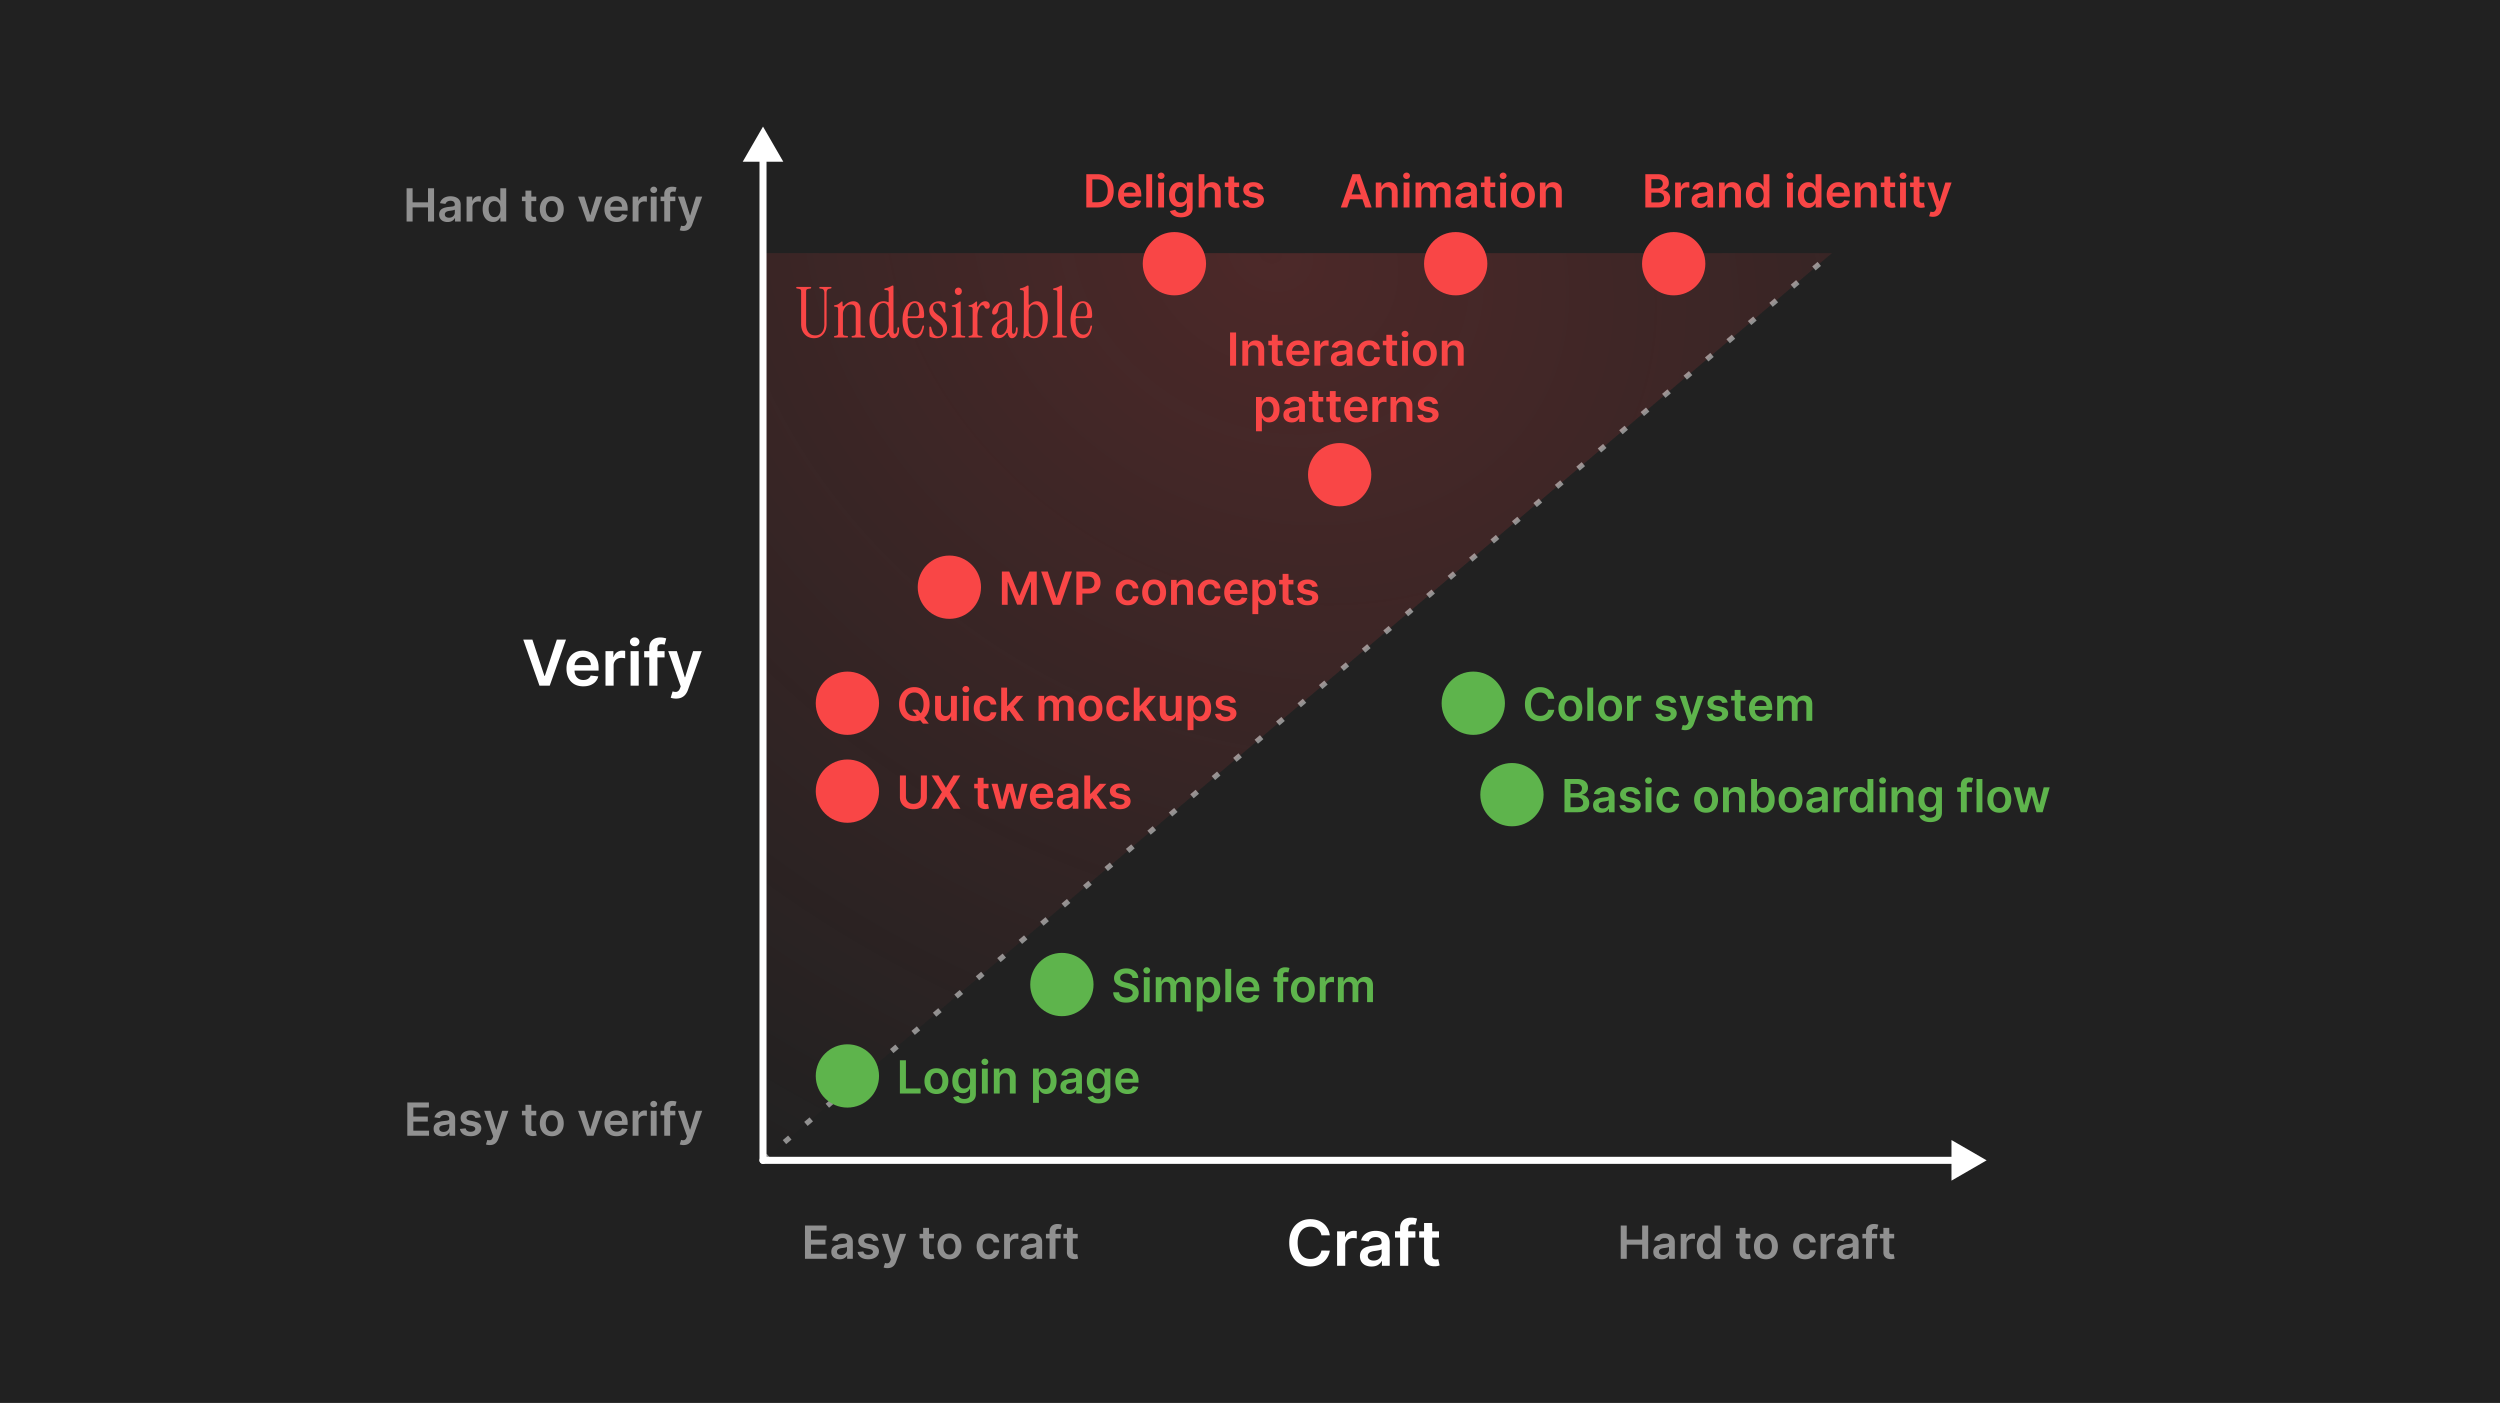 <svg xmlns="http://www.w3.org/2000/svg" width="711" height="399" fill="none" viewBox="0 0 711 399">
    <path fill="#212121" d="M0 0h711v399H0z"/>
    <path fill="url(#a)" d="M217 72h304L217 330z"/>
    <path fill="#f94646" d="M231.5 96.18q-1.08 0-1.92-.5a3.57 3.57 0 0 1-1.28-1.42q-.46-.92-.46-2.1v-9.24q0-.42-.14-.56-.12-.14-.54-.22l-.46-.08q-.26-.06-.26-.24 0-.22.3-.22h3.66q.3 0 .3.24 0 .18-.22.22l-.54.08q-.4.06-.54.22t-.14.58v9.24q0 1.52.68 2.36t1.9.84q1.24 0 1.92-.84t.68-2.36v-8.84q0-1.08-.68-1.2l-.54-.08q-.22-.04-.22-.22 0-.24.3-.24h2.88q.3 0 .3.22 0 .18-.26.24l-.46.08q-.68.12-.68 1.18v8.84q0 1.82-.98 2.92t-2.6 1.1m5.988-.18q-.3 0-.3-.22 0-.18.26-.24l.24-.04q.42-.08.54-.24.14-.18.14-.6v-6.72q0-.36-.12-.48-.1-.14-.38-.18l-.42-.06q-.26-.02-.26-.22 0-.16.32-.22.62-.1.94-.32.34-.22.7-.54.18-.18.3-.18.18 0 .18.24v.9q0 .18.12.24.141.04.3-.12.8-.76 1.4-1.04.62-.28 1.3-.28.9 0 1.44.64.54.62.54 1.84v6.5q0 .42.12.6.14.16.56.22l.44.06q.22.04.22.24 0 .22-.24.22h-3.36q-.28 0-.28-.22 0-.2.22-.24l.28-.04q.42-.06.54-.24.14-.18.14-.6v-6.28q0-.98-.36-1.38t-1.02-.4q-.64 0-1.16.38-.5.36-.8.98-.3.6-.3 1.34v5.36q0 .42.12.6.14.18.56.22l.54.06q.22.04.22.22 0 .24-.3.24zm12.815.18q-.88 0-1.58-.6-.68-.62-1.06-1.7-.38-1.1-.38-2.54 0-1.68.52-2.94.519-1.28 1.44-2a3.3 3.3 0 0 1 2.08-.72q.28 0 .56.06.279.04.54.16.32.16.32-.14V83.2q0-.36-.12-.5-.1-.14-.38-.16l-.52-.06q-.22-.04-.22-.24t.22-.24a5 5 0 0 0 1.02-.28q.399-.16.66-.32.32-.2.48-.2.22 0 .22.32V94.1q0 .84.42.84.26 0 .48-.34.22-.36.22-1.2 0-.32.26-.32.24 0 .24.34 0 1.46-.5 2.12-.501.64-1.14.64-.58 0-.88-.38-.3-.4-.4-.94-.02-.16-.14-.16-.12-.02-.22.14-.561.78-1.02 1.06-.46.28-1.12.28m.44-.92q.519 0 .96-.34.46-.36.74-.96.3-.6.3-1.34v-4.5q0-.9-.42-1.42a1.27 1.27 0 0 0-1.06-.52q-1.12 0-1.82 1.32-.68 1.3-.68 3.56 0 2.06.52 3.14.54 1.06 1.46 1.06m9.32.92q-.96 0-1.72-.64t-1.22-1.8q-.44-1.18-.44-2.72 0-1.58.46-2.78t1.26-1.88 1.78-.68q1.18 0 1.9.98.74.96.74 3.14 0 .66-.5.66h-3.8q-.4 0-.4.46 0 2.12.62 3.18t1.58 1.06q.76 0 1.24-.54t.78-1.82q.06-.22.26-.22.24 0 .18.4-.32 1.78-1.02 2.5-.7.7-1.7.7m-1.6-6.22h2.02q.96 0 .96-1 0-1.3-.32-2.04t-.96-.74q-.78 0-1.32.9-.52.9-.68 2.56-.039.32.3.32m7.89 6.22a4.4 4.4 0 0 1-.98-.12 3.3 3.3 0 0 1-.84-.26q-.18-.1-.18-.34l-.06-2.24q0-.34.26-.34.219 0 .3.32.34 1.42.82 1.94.5.52 1.2.52.579 0 .96-.44.38-.46.38-1.26t-.44-1.42-1.48-1.36q-1.04-.7-1.52-1.4-.48-.72-.48-1.56 0-1.14.8-1.84t2.12-.7q.399 0 .78.1.38.08.68.28.18.12.18.32l.04 2.2q0 .3-.24.3-.14 0-.2-.08a1 1 0 0 1-.1-.24q-.4-1.3-.8-1.8-.4-.52-.98-.52-.52 0-.86.36t-.34.9q0 .7.42 1.22t1.52 1.28q.999.72 1.5 1.56a3.3 3.3 0 0 1 .52 1.8q0 1.28-.82 2.06-.82.76-2.16.76m6.212-12.28q-.42 0-.72-.3-.28-.3-.28-.76t.28-.74q.3-.3.72-.3t.7.3q.28.28.28.74t-.28.76-.7.3m-1.68 12.1q-.3 0-.3-.22 0-.18.26-.24l.24-.04q.5-.08.64-.24.14-.18.14-.6v-6.72q0-.36-.12-.48-.1-.14-.38-.18l-.42-.06q-.26-.02-.26-.22 0-.16.32-.22.62-.1 1-.32t.74-.54q.18-.18.3-.18.18 0 .18.24v8.68q0 .42.12.6t.46.22l.5.06q.22.04.22.22 0 .24-.3.24zm7.333-8.92q.82-1.4 1.98-1.4.66 0 .98.4.32.38.32.86 0 .38-.2.62-.18.24-.58.24-.32 0-.48-.14a1.7 1.7 0 0 1-.24-.36 1.2 1.2 0 0 0-.2-.34q-.12-.16-.4-.16-.36 0-.68.44-.32.42-.54 1.14-.2.72-.2 1.64v4.64q0 .42.12.6.14.18.56.22l.54.06q.22.04.22.22 0 .24-.3.24h-3.38q-.3 0-.3-.22 0-.18.26-.24l.24-.04q.42-.08.54-.24.14-.18.14-.6v-6.72q0-.36-.12-.48-.1-.14-.38-.18l-.42-.06q-.26-.02-.26-.22 0-.16.32-.22.62-.1.94-.32.34-.22.7-.54.18-.18.3-.18.18 0 .18.24v1.08q0 .14.12.18.12.02.22-.16m5.736 9.1q-.84 0-1.38-.52-.54-.54-.54-1.42 0-.86.54-1.62.54-.78 1.48-1.4a8.6 8.6 0 0 1 2.14-1q.26-.08.26-.34v-1.82q0-.96-.3-1.36a.95.95 0 0 0-.82-.42q-.5 0-.92.46-.4.44-.58 1.5-.1.64-.44.94-.32.28-.66.28-.56 0-.56-.56 0-.58.32-1.14.34-.58.88-1.04.54-.48 1.18-.76a3.2 3.2 0 0 1 1.28-.28q1.98 0 1.98 2.3v6.12q0 .84.42.84.26 0 .48-.34.22-.36.22-1.2 0-.32.26-.32.24 0 .24.34 0 1.46-.52 2.12-.5.64-1.14.64a.9.9 0 0 1-.76-.38 2.4 2.4 0 0 1-.38-.94q-.02-.2-.18-.2-.14-.02-.28.18-.48.66-.98 1t-1.24.34m.54-.92q.52 0 .96-.36.44-.38.72-1t.28-1.4v-1.46q0-.38-.42-.22-1.22.44-1.9 1.22-.66.76-.66 1.84 0 1.38 1.02 1.38m9.568.92q-.82 0-1.58-.52-.44-.3-.8.16-.2.22-.3.28a.32.32 0 0 1-.2.08q-.22 0-.16-.28.081-.46.12-1.18.04-.72.04-1.92v-9.6q0-.36-.12-.48-.1-.14-.38-.18l-.42-.06q-.22-.04-.22-.24t.22-.24q.56-.12.94-.28t.64-.32q.321-.2.48-.2.22 0 .22.32v4.94q0 .16.12.22.141.04.3-.12.86-.88 1.88-.88.921 0 1.62.62.72.6 1.12 1.68.42 1.08.42 2.54 0 1.66-.52 2.94t-1.42 2a3.07 3.07 0 0 1-2 .72m-.04-.5q1.12 0 1.8-1.32.7-1.32.7-3.56 0-2.06-.6-3.14t-1.7-1.08q-.68 0-1.18.56t-.5 1.56v5.04q0 .9.4 1.42.42.52 1.08.52m5.587.32q-.24 0-.24-.22 0-.2.22-.24l.28-.04q.42-.06.62-.24t.2-.6V83.2q0-.36-.12-.5-.1-.14-.38-.16l-.46-.06q-.22-.04-.22-.24t.22-.24q.561-.12.96-.28.4-.16.66-.32.321-.2.48-.2.22 0 .22.32v13.14q0 .42.12.6.14.16.56.22l.46.06q.22.04.22.24 0 .22-.24.22zm8.235.18q-.96 0-1.72-.64t-1.22-1.8q-.44-1.18-.44-2.72 0-1.58.46-2.78t1.26-1.88 1.78-.68q1.18 0 1.9.98.74.96.74 3.14 0 .66-.5.66h-3.8q-.4 0-.4.46 0 2.12.62 3.18t1.58 1.06q.76 0 1.24-.54t.78-1.82q.06-.22.26-.22.24 0 .18.4-.32 1.78-1.02 2.5-.7.7-1.7.7m-1.6-6.22h2.02q.96 0 .96-1 0-1.3-.32-2.04t-.96-.74q-.78 0-1.32.9-.52.9-.68 2.56-.04.32.3.32"/>
    <path stroke="#fff" stroke-dasharray="2 6" stroke-linejoin="round" stroke-opacity=".5" stroke-width="1.5" d="M217 330 521 72"/>
    <path fill="#fff" d="m217 36-5.774 10h11.548zm-1 294a1 1 0 0 0 2 0zm1-285h-1v285h2V45z"/>
    <path fill="#fff" d="m565 330-10-5.774v11.548zm-348-1a1 1 0 0 0 0 2zm339 1v-1H217v2h339z"/>
    <path fill="#fff" fill-opacity=".5" d="M460.933 358v-9.455h1.712v4.003h4.381v-4.003h1.718V358h-1.718v-4.016h-4.381V358zm11.64.143a3 3 0 0 1-1.214-.24 2 2 0 0 1-.85-.72q-.309-.476-.309-1.173 0-.6.222-.992.221-.393.604-.628.384-.236.864-.356a7 7 0 0 1 1.002-.18q.623-.064 1.011-.115.387-.055.563-.166.18-.116.18-.356v-.027q0-.522-.31-.808-.309-.286-.891-.286-.614 0-.974.267-.356.268-.48.633l-1.56-.222q.184-.646.609-1.08.425-.438 1.039-.656a4 4 0 0 1 1.357-.221q.513 0 1.02.12.508.12.928.397.42.272.674.743.26.47.259 1.177V358h-1.607v-.974h-.055a2 2 0 0 1-.429.554 2.1 2.1 0 0 1-.688.411 2.8 2.8 0 0 1-.965.152m.434-1.228q.503 0 .872-.198.37-.204.568-.536.203-.332.203-.725v-.835a.8.8 0 0 1-.267.12 4 4 0 0 1-.416.097q-.23.04-.457.074l-.392.055a3 3 0 0 0-.67.166 1.1 1.1 0 0 0-.466.323.8.8 0 0 0-.171.527q0 .461.337.697t.859.235m4.99 1.085v-7.091h1.621v1.182h.074q.193-.614.664-.946a1.83 1.83 0 0 1 1.085-.337q.14 0 .31.013.174.01.29.033v1.537a2 2 0 0 0-.337-.065 3 3 0 0 0-.438-.032q-.457 0-.822.199-.36.194-.568.54t-.207.798V358zm7.494.125a2.7 2.7 0 0 1-1.496-.43q-.66-.429-1.043-1.246-.383-.818-.383-1.985 0-1.182.388-1.995.392-.816 1.057-1.232.664-.42 1.482-.42.623 0 1.025.212.401.208.637.503.235.29.364.55h.07v-3.537h1.675V358h-1.643v-1.117h-.102a3 3 0 0 1-.374.549 2.1 2.1 0 0 1-.646.49q-.402.203-1.011.203m.466-1.371q.531 0 .905-.287a1.8 1.8 0 0 0 .568-.808q.194-.516.194-1.204 0-.689-.194-1.196a1.7 1.7 0 0 0-.563-.79q-.37-.28-.91-.281-.558 0-.932.291-.375.29-.563.803-.19.512-.19 1.173 0 .664.19 1.186.194.517.567.817.38.296.928.296m11.857-5.845v1.293h-4.077v-1.293zm-3.07-1.699h1.671v6.657q0 .337.101.517a.55.55 0 0 0 .277.24q.17.065.379.065.157 0 .286-.023.134-.023.203-.042l.282 1.307a4 4 0 0 1-.383.101 3 3 0 0 1-.6.065 2.7 2.7 0 0 1-1.132-.189 1.76 1.76 0 0 1-.798-.656q-.29-.443-.286-1.108zm7.484 8.928q-1.039 0-1.8-.457a3.1 3.1 0 0 1-1.182-1.278q-.416-.822-.416-1.921 0-1.098.416-1.925a3.1 3.1 0 0 1 1.182-1.283q.761-.457 1.8-.457t1.8.457 1.178 1.283q.42.827.42 1.925 0 1.1-.42 1.921-.416.822-1.178 1.278-.76.457-1.8.457m.009-1.338q.564 0 .942-.31.378-.313.563-.84a3.5 3.5 0 0 0 .19-1.172 3.5 3.5 0 0 0-.19-1.178 1.86 1.86 0 0 0-.563-.844q-.378-.315-.942-.314-.576 0-.96.314-.379.313-.568.844a3.6 3.6 0 0 0-.184 1.178q0 .645.184 1.172.19.526.568.84.384.31.96.31m11.125 1.338q-1.062 0-1.824-.466a3.1 3.1 0 0 1-1.168-1.288q-.405-.827-.406-1.902 0-1.08.416-1.906a3.1 3.1 0 0 1 1.172-1.293q.762-.466 1.801-.466.863 0 1.528.318.669.315 1.066.891.398.573.453 1.339h-1.598a1.52 1.52 0 0 0-.461-.854q-.361-.346-.965-.346a1.5 1.5 0 0 0-.901.277q-.388.272-.604.785-.213.512-.213 1.228 0 .724.213 1.246.212.517.595.799.388.276.91.277.369 0 .66-.139.295-.142.494-.411.198-.267.272-.651h1.598a2.8 2.8 0 0 1-.444 1.335 2.6 2.6 0 0 1-1.043.904q-.66.324-1.551.323m4.41-.138v-7.091h1.62v1.182h.074q.194-.614.665-.946a1.83 1.83 0 0 1 1.085-.337q.138 0 .309.013.175.01.291.033v1.537a2 2 0 0 0-.337-.065 3 3 0 0 0-.439-.032q-.456 0-.822.199-.36.194-.567.54-.208.346-.208.798V358zm7.068.143q-.674 0-1.215-.24a2 2 0 0 1-.849-.72q-.309-.476-.309-1.173 0-.6.221-.992.222-.393.605-.628.383-.236.863-.356a7 7 0 0 1 1.002-.18 38 38 0 0 0 1.011-.115q.388-.055.563-.166.18-.116.18-.356v-.027q0-.522-.309-.808t-.891-.286q-.614 0-.974.267-.356.268-.48.633l-1.56-.222q.185-.646.609-1.08a2.66 2.66 0 0 1 1.039-.656 4 4 0 0 1 1.357-.221q.512 0 1.02.12t.928.397q.42.272.674.743.259.47.259 1.177V358h-1.607v-.974h-.055a2 2 0 0 1-.43.554 2.1 2.1 0 0 1-.688.411 2.8 2.8 0 0 1-.964.152m.434-1.228q.503 0 .872-.198a1.47 1.47 0 0 0 .568-.536q.203-.332.203-.725v-.835a.8.8 0 0 1-.268.12 4 4 0 0 1-.415.097q-.23.04-.457.074l-.393.055a3 3 0 0 0-.669.166 1.1 1.1 0 0 0-.466.323.8.8 0 0 0-.171.527q0 .461.337.697t.859.235m8.582-6.006v1.293h-4.192v-1.293zM530.712 358v-7.76q0-.715.295-1.191.3-.475.803-.711a2.6 2.6 0 0 1 1.118-.236q.433 0 .771.07.336.069.498.124l-.332 1.293a3 3 0 0 0-.268-.065 1.7 1.7 0 0 0-.36-.037q-.467 0-.66.226-.189.223-.189.637V358zm7.993-7.091v1.293h-4.076v-1.293zm-3.07-1.699h1.671v6.657q0 .337.102.517a.55.55 0 0 0 .277.24q.171.065.378.065.158 0 .287-.023.134-.023.203-.042l.281 1.307a4 4 0 0 1-.383.101 3 3 0 0 1-.6.065 2.7 2.7 0 0 1-1.131-.189 1.76 1.76 0 0 1-.799-.656q-.29-.443-.286-1.108zM228.933 358v-9.455h6.149v1.436h-4.437v2.567h4.118v1.436h-4.118v2.58h4.474V358zm9.863.143q-.674 0-1.215-.24a2 2 0 0 1-.849-.72q-.309-.476-.309-1.173 0-.6.221-.992.222-.393.605-.628.383-.236.863-.356a7 7 0 0 1 1.002-.18 38 38 0 0 0 1.011-.115q.388-.055.563-.166.18-.116.18-.356v-.027q0-.522-.309-.808t-.891-.286q-.614 0-.974.267-.355.268-.48.633l-1.56-.222q.184-.646.609-1.08a2.66 2.66 0 0 1 1.039-.656 4 4 0 0 1 1.357-.221q.513 0 1.02.12.508.12.928.397.42.272.674.743.259.47.259 1.177V358h-1.607v-.974h-.055a2 2 0 0 1-.43.554 2.1 2.1 0 0 1-.688.411 2.8 2.8 0 0 1-.964.152m.434-1.228q.503 0 .872-.198a1.47 1.47 0 0 0 .568-.536q.203-.332.203-.725v-.835a.8.8 0 0 1-.268.12 4 4 0 0 1-.415.097q-.23.04-.457.074l-.393.055a3 3 0 0 0-.669.166 1.1 1.1 0 0 0-.466.323.8.8 0 0 0-.171.527q0 .461.337.697t.859.235m10.594-4.132-1.523.167a1.2 1.2 0 0 0-.226-.434 1.1 1.1 0 0 0-.425-.328 1.55 1.55 0 0 0-.656-.125q-.521 0-.877.226-.35.227-.346.587a.61.61 0 0 0 .226.503q.236.194.776.318l1.209.259q1.007.217 1.496.688.494.471.499 1.232a1.92 1.92 0 0 1-.393 1.182q-.383.508-1.066.794-.684.286-1.57.286-1.302 0-2.096-.544-.793-.55-.946-1.528l1.63-.157q.111.48.471.725.36.244.937.244.595 0 .955-.244.365-.245.365-.605a.63.63 0 0 0-.235-.503q-.23-.199-.721-.305l-1.209-.254q-1.02-.212-1.51-.716-.489-.507-.484-1.283a1.82 1.82 0 0 1 .355-1.136q.365-.485 1.011-.747.651-.268 1.5-.268 1.246 0 1.962.531.721.53.891 1.435m2.569 7.876a3.4 3.4 0 0 1-.632-.055 2.4 2.4 0 0 1-.457-.12l.388-1.302q.365.106.651.101a.8.8 0 0 0 .503-.18q.221-.17.374-.572l.143-.383-2.571-7.239h1.772l1.635 5.355h.073l1.639-5.355h1.778l-2.84 7.95a3.2 3.2 0 0 1-.526.965q-.327.406-.803.618-.471.217-1.127.217m13.217-9.75v1.293h-4.076v-1.293zm-3.07-1.699h1.672v6.657q0 .337.101.517a.55.55 0 0 0 .277.24q.17.065.379.065.156 0 .286-.023.134-.023.203-.042l.282 1.307q-.135.046-.383.101a3 3 0 0 1-.601.065 2.7 2.7 0 0 1-1.131-.189 1.76 1.76 0 0 1-.798-.656q-.291-.443-.287-1.108zm7.485 8.928q-1.04 0-1.8-.457a3.1 3.1 0 0 1-1.182-1.278q-.416-.822-.416-1.921 0-1.098.416-1.925a3.1 3.1 0 0 1 1.182-1.283q.76-.457 1.8-.457 1.039 0 1.8.457.762.456 1.178 1.283.42.827.42 1.925 0 1.1-.42 1.921-.416.822-1.178 1.278-.761.457-1.8.457m.009-1.338q.564 0 .942-.31.378-.313.563-.84a3.5 3.5 0 0 0 .189-1.172 3.5 3.5 0 0 0-.189-1.178 1.86 1.86 0 0 0-.563-.844q-.378-.315-.942-.314-.577 0-.96.314-.379.313-.568.844a3.6 3.6 0 0 0-.185 1.178q0 .645.185 1.172.19.526.568.84.382.31.96.31m11.125 1.338q-1.062 0-1.824-.466a3.1 3.1 0 0 1-1.168-1.288q-.406-.827-.406-1.902 0-1.08.415-1.906a3.1 3.1 0 0 1 1.173-1.293q.762-.466 1.801-.466.862 0 1.528.318.669.315 1.066.891.397.573.452 1.339h-1.597a1.52 1.52 0 0 0-.462-.854q-.36-.346-.964-.346a1.5 1.5 0 0 0-.901.277q-.387.272-.604.785-.213.512-.213 1.228 0 .724.213 1.246.212.517.595.799.388.276.91.277.369 0 .66-.139.295-.142.494-.411.198-.267.272-.651h1.597q-.06.753-.443 1.335a2.6 2.6 0 0 1-1.043.904q-.66.324-1.551.323m4.41-.138v-7.091h1.62v1.182h.074q.194-.614.665-.946a1.83 1.83 0 0 1 1.085-.337q.138 0 .309.013.175.01.291.033v1.537a2 2 0 0 0-.337-.065 3 3 0 0 0-.439-.032q-.457 0-.822.199-.36.194-.567.54-.208.346-.208.798V358zm7.067.143a3 3 0 0 1-1.214-.24 2 2 0 0 1-.849-.72q-.309-.476-.309-1.173 0-.6.221-.992.221-.393.605-.628.383-.236.863-.356a7 7 0 0 1 1.002-.18q.623-.064 1.011-.115.388-.055.563-.166.18-.116.18-.356v-.027q0-.522-.309-.808t-.891-.286q-.614 0-.974.267-.356.268-.48.633l-1.561-.222a2.5 2.5 0 0 1 .61-1.08 2.66 2.66 0 0 1 1.038-.656q.615-.22 1.358-.221.511 0 1.02.12.508.12.928.397.42.272.674.743.258.47.258 1.177V358h-1.606v-.974h-.056a2.02 2.02 0 0 1-1.117.965 2.8 2.8 0 0 1-.965.152m.434-1.228q.504 0 .873-.198.369-.204.568-.536.203-.332.203-.725v-.835a.8.8 0 0 1-.268.12 4 4 0 0 1-.415.097q-.231.04-.457.074l-.393.055a3 3 0 0 0-.669.166 1.1 1.1 0 0 0-.466.323.8.8 0 0 0-.171.527q0 .461.337.697t.858.235m8.582-6.006v1.293h-4.191v-1.293zM298.509 358v-7.76q0-.715.295-1.191.3-.475.803-.711a2.6 2.6 0 0 1 1.118-.236q.434 0 .77.07.337.069.499.124l-.332 1.293a3 3 0 0 0-.268-.065 1.7 1.7 0 0 0-.36-.037q-.466 0-.66.226-.19.223-.19.637V358zm7.993-7.091v1.293h-4.076v-1.293zm-3.07-1.699h1.671v6.657q0 .337.102.517a.55.55 0 0 0 .277.24q.171.065.378.065.157 0 .287-.023.134-.023.203-.042l.281 1.307a4 4 0 0 1-.383.101 3 3 0 0 1-.6.065 2.7 2.7 0 0 1-1.131-.189 1.76 1.76 0 0 1-.799-.656q-.29-.443-.286-1.108z"/>
    <path fill="#5eb44c" d="M255.933 311v-9.455h1.712v8.019h4.164V311zm10.382.138q-1.039 0-1.8-.457a3.1 3.1 0 0 1-1.182-1.278q-.416-.822-.416-1.921 0-1.098.416-1.925a3.1 3.1 0 0 1 1.182-1.283q.761-.457 1.8-.457t1.8.457 1.178 1.283q.42.827.42 1.925 0 1.1-.42 1.921-.416.822-1.178 1.278-.761.457-1.8.457m.009-1.338q.564 0 .942-.31.378-.313.563-.84a3.5 3.5 0 0 0 .189-1.172 3.5 3.5 0 0 0-.189-1.178 1.86 1.86 0 0 0-.563-.844q-.378-.315-.942-.314-.577 0-.96.314-.379.313-.568.844a3.6 3.6 0 0 0-.184 1.178q0 .645.184 1.172.19.526.568.84.383.31.96.31m7.891 4.007q-.9 0-1.547-.245-.646-.24-1.038-.646a2.24 2.24 0 0 1-.545-.9l1.505-.365q.102.207.295.411.195.207.522.341.333.14.836.139.71 0 1.177-.346.466-.342.466-1.127v-1.343h-.083a2.4 2.4 0 0 1-.379.531q-.245.272-.65.457-.402.184-1.011.184a2.9 2.9 0 0 1-1.482-.383q-.66-.387-1.053-1.154-.387-.77-.388-1.93 0-1.167.388-1.971.393-.807 1.057-1.223.664-.42 1.482-.42.623 0 1.025.212.406.208.646.503.24.29.365.55h.092v-1.173h1.648v7.206q0 .91-.434 1.505a2.6 2.6 0 0 1-1.186.891q-.753.296-1.708.296m.014-4.22q.53 0 .905-.258.374-.259.567-.743.195-.485.194-1.164 0-.67-.194-1.172a1.67 1.67 0 0 0-.563-.781q-.369-.28-.909-.281-.559 0-.933.291t-.563.798a3.2 3.2 0 0 0-.189 1.145q0 .651.189 1.14.194.486.568.758.378.267.928.267m5.027 1.413v-7.091h1.671V311zm.84-8.097a.98.98 0 0 1-.683-.263.85.85 0 0 1-.286-.642.84.84 0 0 1 .286-.642.97.97 0 0 1 .683-.268.96.96 0 0 1 .684.268q.285.264.286.642a.85.85 0 0 1-.286.642.97.97 0 0 1-.684.263m4.221 3.942V311h-1.671v-7.091h1.597v1.205h.083q.245-.595.78-.946.54-.351 1.335-.351.733 0 1.278.314.55.313.85.909.305.596.3 1.445V311h-1.671v-4.256q0-.711-.37-1.113-.365-.402-1.011-.402-.438 0-.78.194-.338.19-.531.55-.189.36-.189.872m9.475 6.814v-9.75h1.644v1.173h.097q.129-.26.364-.55.236-.295.637-.503.402-.212 1.025-.212.822 0 1.482.42.664.416 1.053 1.232.392.813.392 1.995 0 1.167-.383 1.985-.383.817-1.043 1.246t-1.496.43q-.609 0-1.011-.203a2.1 2.1 0 0 1-.646-.49 3.2 3.2 0 0 1-.374-.549h-.07v3.776zm1.639-6.204q0 .688.194 1.204.198.517.568.808.374.287.905.287.553 0 .928-.296.374-.3.563-.817.194-.522.194-1.186 0-.66-.19-1.173a1.76 1.76 0 0 0-.563-.803q-.374-.291-.932-.291-.535 0-.91.281a1.74 1.74 0 0 0-.568.79q-.189.507-.189 1.196m8.527 3.688q-.675 0-1.214-.24a2 2 0 0 1-.85-.72q-.309-.476-.309-1.173 0-.6.221-.992.222-.393.605-.628a3 3 0 0 1 .864-.356 7 7 0 0 1 1.001-.18 38 38 0 0 0 1.011-.115q.389-.055.563-.166.181-.116.181-.356v-.027q0-.522-.31-.808-.309-.286-.891-.286-.614 0-.974.267-.356.268-.48.633l-1.56-.222q.185-.646.609-1.08a2.66 2.66 0 0 1 1.039-.656 4 4 0 0 1 1.357-.221q.513 0 1.02.12.508.12.928.397.42.272.674.743.26.47.259 1.177V311h-1.607v-.974h-.055a2 2 0 0 1-.43.554q-.272.253-.687.411a2.8 2.8 0 0 1-.965.152m.434-1.228q.503 0 .872-.198a1.47 1.47 0 0 0 .568-.536q.203-.332.203-.725v-.835a.8.8 0 0 1-.268.12 4 4 0 0 1-.415.097q-.23.04-.457.074l-.393.055a3 3 0 0 0-.669.166 1.1 1.1 0 0 0-.466.323.8.8 0 0 0-.171.527q0 .461.337.697t.859.235m8.074 3.892q-.9 0-1.547-.245-.646-.24-1.038-.646a2.24 2.24 0 0 1-.545-.9l1.505-.365q.102.207.295.411.195.207.522.341.332.14.836.139.71 0 1.177-.346.466-.342.466-1.127v-1.343h-.083a2.4 2.4 0 0 1-.379.531q-.245.272-.65.457-.402.184-1.012.184a2.9 2.9 0 0 1-1.481-.383q-.66-.387-1.053-1.154-.387-.77-.388-1.93 0-1.167.388-1.971.393-.807 1.057-1.223.664-.42 1.482-.42.623 0 1.025.212.406.208.646.503.24.29.365.55h.092v-1.173h1.648v7.206q0 .91-.434 1.505a2.6 2.6 0 0 1-1.186.891q-.753.296-1.708.296m.014-4.22q.53 0 .905-.258.374-.259.567-.743.195-.485.194-1.164 0-.67-.194-1.172a1.7 1.7 0 0 0-.563-.781q-.369-.28-.909-.281-.559 0-.933.291t-.563.798a3.2 3.2 0 0 0-.189 1.145q0 .651.189 1.14.194.486.568.758.379.267.928.267m8.166 1.551q-1.066 0-1.842-.443a3 3 0 0 1-1.186-1.265q-.416-.82-.416-1.934 0-1.094.416-1.92.42-.831 1.172-1.293.753-.466 1.769-.466.655 0 1.237.212a2.8 2.8 0 0 1 1.034.646q.452.439.711 1.118.258.673.258 1.606v.513h-5.812v-1.127h4.21a1.8 1.8 0 0 0-.207-.854 1.5 1.5 0 0 0-.568-.595 1.6 1.6 0 0 0-.84-.217q-.513 0-.901.249-.387.244-.604.646a1.86 1.86 0 0 0-.217.873v.983q0 .618.226 1.062.227.438.632.674.406.231.951.231.366 0 .661-.102.295-.106.512-.309a1.3 1.3 0 0 0 .328-.503l1.56.175a2.4 2.4 0 0 1-.563 1.08 2.74 2.74 0 0 1-1.053.711q-.641.249-1.468.249m1.425-32.993a1.26 1.26 0 0 0-.545-.942q-.475-.337-1.237-.337-.536 0-.919.161a1.36 1.36 0 0 0-.586.439 1.06 1.06 0 0 0-.208.632q0 .296.134.513.138.217.374.369.236.149.521.249.287.102.578.171l.886.222q.536.124 1.029.337.5.212.891.535.397.324.628.781.231.456.231 1.071 0 .83-.425 1.463-.424.628-1.228.983-.798.351-1.934.351-1.103 0-1.916-.342-.807-.341-1.265-.997-.451-.655-.489-1.597h1.685q.037.494.305.822.267.327.697.489.433.162.969.162.56 0 .979-.167a1.6 1.6 0 0 0 .665-.47q.24-.305.244-.711a.9.9 0 0 0-.217-.61 1.6 1.6 0 0 0-.595-.406 6 6 0 0 0-.887-.295l-1.075-.277q-1.168-.3-1.847-.91-.674-.613-.674-1.629 0-.836.453-1.464a3 3 0 0 1 1.241-.974q.785-.351 1.778-.351 1.007 0 1.763.351.762.346 1.196.965.434.613.448 1.413zm3.23 6.855v-7.091h1.671V285zm.84-8.097a.98.98 0 0 1-.683-.263.85.85 0 0 1-.286-.642.84.84 0 0 1 .286-.642.97.97 0 0 1 .683-.268q.402 0 .683.268.287.264.287.642a.85.85 0 0 1-.287.642.96.96 0 0 1-.683.263m2.55 8.097v-7.091h1.597v1.205h.083q.221-.609.734-.951.513-.346 1.223-.346.72 0 1.215.351.498.346.701.946h.074q.236-.591.794-.942.563-.355 1.334-.355.979 0 1.598.618.618.619.618 1.805V285h-1.675v-4.501q0-.66-.351-.965a1.25 1.25 0 0 0-.859-.309q-.605 0-.946.378-.337.374-.337.974V285h-1.639v-4.57q0-.55-.333-.877-.327-.328-.858-.328-.36 0-.656.184-.296.18-.471.513a1.6 1.6 0 0 0-.175.766V285zm11.667 2.659v-9.75h1.643v1.173h.097q.13-.26.365-.55.235-.295.637-.503.401-.212 1.025-.212.822 0 1.482.42.665.416 1.052 1.232.393.813.393 1.995 0 1.167-.384 1.985-.383.817-1.043 1.246t-1.496.43q-.609 0-1.011-.203a2.1 2.1 0 0 1-.646-.49 3.2 3.2 0 0 1-.374-.549h-.069v3.776zm1.639-6.204q0 .688.193 1.204.2.517.568.808.374.287.905.287.554 0 .928-.296.374-.3.563-.817.194-.522.194-1.186 0-.66-.189-1.173a1.76 1.76 0 0 0-.563-.803q-.375-.291-.933-.291-.536 0-.909.281-.375.282-.568.79-.189.507-.189 1.196m8.157-5.91V285h-1.671v-9.455zm4.858 9.593q-1.066 0-1.842-.443a3 3 0 0 1-1.187-1.265q-.415-.82-.415-1.934 0-1.094.415-1.92.42-.831 1.173-1.293.752-.466 1.768-.466.655 0 1.237.212.587.208 1.034.646.453.439.711 1.118.259.673.259 1.606v.513h-5.813v-1.127h4.211a1.8 1.8 0 0 0-.208-.854 1.5 1.5 0 0 0-.568-.595 1.6 1.6 0 0 0-.84-.217q-.513 0-.9.249-.388.244-.605.646a1.86 1.86 0 0 0-.217.873v.983q0 .618.226 1.062.226.438.633.674.405.231.951.231.364 0 .66-.102.296-.106.512-.309a1.3 1.3 0 0 0 .328-.503l1.56.175a2.4 2.4 0 0 1-.563 1.08 2.74 2.74 0 0 1-1.052.711q-.642.249-1.468.249m11.383-7.229v1.293h-4.192v-1.293zM363.251 285v-7.76q0-.716.295-1.191.3-.476.804-.711a2.6 2.6 0 0 1 1.117-.236q.433 0 .771.07.337.069.498.124l-.332 1.293a3 3 0 0 0-.268-.065 1.7 1.7 0 0 0-.36-.037q-.466 0-.66.226-.189.223-.189.637V285zm7.279.138q-1.04 0-1.801-.457a3.1 3.1 0 0 1-1.181-1.278q-.416-.822-.416-1.921 0-1.098.416-1.925.42-.827 1.181-1.283.762-.457 1.801-.457t1.8.457 1.177 1.283q.421.827.421 1.925 0 1.1-.421 1.921a3.06 3.06 0 0 1-1.177 1.278q-.762.457-1.8.457m.009-1.338q.563 0 .942-.31.378-.313.563-.84a3.5 3.5 0 0 0 .189-1.172 3.5 3.5 0 0 0-.189-1.178 1.86 1.86 0 0 0-.563-.844q-.379-.315-.942-.314-.577 0-.96.314-.38.313-.568.844a3.6 3.6 0 0 0-.185 1.178q0 .645.185 1.172.189.526.568.84.382.31.96.31m4.807 1.2v-7.091h1.62v1.182h.074q.194-.614.665-.946a1.83 1.83 0 0 1 1.085-.337q.138 0 .309.013.175.01.291.033v1.537a2 2 0 0 0-.337-.065 3 3 0 0 0-.439-.032q-.456 0-.821.199-.36.194-.568.54t-.208.798V285zm5.154 0v-7.091h1.598v1.205h.083q.22-.609.734-.951.512-.346 1.223-.346.72 0 1.214.351.499.346.702.946h.074q.235-.591.794-.942.563-.355 1.334-.355.978 0 1.597.618.62.619.619 1.805V285h-1.676v-4.501q0-.66-.351-.965a1.25 1.25 0 0 0-.858-.309q-.606 0-.947.378-.336.374-.337.974V285h-1.639v-4.57q0-.55-.332-.877-.328-.328-.859-.328-.36 0-.655.184-.296.18-.471.513a1.6 1.6 0 0 0-.176.766V285zm61.525-86.265h-1.726a2.2 2.2 0 0 0-.273-.752 2 2 0 0 0-1.168-.909 2.6 2.6 0 0 0-.808-.121q-.77 0-1.366.388-.596.384-.933 1.127-.337.738-.337 1.805 0 1.084.337 1.828.342.739.933 1.117a2.5 2.5 0 0 0 1.362.374q.425 0 .794-.111a2.2 2.2 0 0 0 .669-.337q.3-.222.503-.545.208-.322.287-.738l1.726.009a3.7 3.7 0 0 1-.42 1.265 3.7 3.7 0 0 1-.835 1.043 3.8 3.8 0 0 1-1.21.702 4.5 4.5 0 0 1-1.537.249q-1.247 0-2.225-.577-.98-.577-1.542-1.666-.564-1.09-.564-2.613 0-1.529.568-2.613.568-1.09 1.547-1.667.978-.576 2.216-.577a4.7 4.7 0 0 1 1.468.222q.678.221 1.209.651.531.425.873 1.043.346.614.452 1.403m4.588 6.403q-1.04 0-1.801-.457a3.1 3.1 0 0 1-1.181-1.278q-.416-.822-.416-1.921 0-1.098.416-1.925.42-.827 1.181-1.283.762-.457 1.801-.457t1.8.457q.762.456 1.177 1.283.421.827.421 1.925 0 1.1-.421 1.921a3.06 3.06 0 0 1-1.177 1.278q-.762.457-1.8.457m.009-1.338q.563 0 .942-.31.378-.313.563-.84a3.5 3.5 0 0 0 .189-1.172 3.5 3.5 0 0 0-.189-1.178 1.86 1.86 0 0 0-.563-.844q-.379-.315-.942-.314-.577 0-.96.314-.38.313-.568.844a3.6 3.6 0 0 0-.185 1.178q0 .645.185 1.172.189.527.568.84.382.31.96.31m6.478-8.255V205h-1.671v-9.455zm4.812 9.593q-1.04 0-1.801-.457a3.1 3.1 0 0 1-1.182-1.278q-.415-.822-.415-1.921 0-1.098.415-1.925a3.1 3.1 0 0 1 1.182-1.283q.762-.457 1.801-.457t1.8.457q.762.456 1.177 1.283.42.827.42 1.925 0 1.1-.42 1.921a3.06 3.06 0 0 1-1.177 1.278q-.762.457-1.8.457m.009-1.338q.562 0 .942-.31.378-.313.563-.84a3.5 3.5 0 0 0 .189-1.172 3.5 3.5 0 0 0-.189-1.178 1.86 1.86 0 0 0-.563-.844q-.38-.315-.942-.314-.577 0-.96.314-.38.313-.568.844a3.6 3.6 0 0 0-.185 1.178q0 .645.185 1.172.189.527.568.84.382.31.96.31m4.807 1.2v-7.091h1.62v1.182h.074q.194-.614.665-.946a1.83 1.83 0 0 1 1.085-.337q.138 0 .309.013.176.01.291.033v1.537a2 2 0 0 0-.337-.065 3 3 0 0 0-.439-.032q-.456 0-.821.199a1.44 1.44 0 0 0-.568.54q-.208.346-.208.798V205zm13.983-5.217-1.523.167a1.2 1.2 0 0 0-.227-.434 1.1 1.1 0 0 0-.424-.328 1.55 1.55 0 0 0-.656-.125q-.522 0-.877.226-.35.227-.346.587a.61.61 0 0 0 .226.503q.236.193.776.318l1.209.259q1.007.217 1.496.688.493.471.498 1.232a1.92 1.92 0 0 1-.392 1.182q-.383.508-1.066.794-.684.286-1.57.286-1.302 0-2.096-.544-.794-.55-.946-1.528l1.629-.157q.111.48.471.725.36.244.937.244.596 0 .956-.244.365-.246.365-.605a.63.63 0 0 0-.236-.503q-.231-.199-.72-.305l-1.209-.254q-1.021-.212-1.51-.716-.49-.507-.485-1.283a1.82 1.82 0 0 1 .356-1.136q.365-.485 1.011-.747.651-.268 1.5-.268 1.247 0 1.962.531.72.53.891 1.435m2.569 7.876q-.341 0-.632-.055a2.4 2.4 0 0 1-.457-.12l.387-1.302q.366.106.651.101a.8.8 0 0 0 .504-.18q.22-.17.374-.572l.143-.383-2.572-7.239h1.773l1.634 5.355h.074l1.639-5.355h1.777l-2.839 7.95a3.2 3.2 0 0 1-.526.965q-.328.406-.803.618-.471.217-1.127.217m12.056-7.876-1.523.167a1.2 1.2 0 0 0-.227-.434 1.1 1.1 0 0 0-.424-.328 1.55 1.55 0 0 0-.656-.125q-.522 0-.877.226-.35.227-.346.587a.61.61 0 0 0 .226.503q.236.193.776.318l1.209.259q1.007.217 1.496.688.493.471.498 1.232a1.92 1.92 0 0 1-.392 1.182q-.383.508-1.066.794-.684.286-1.57.286-1.302 0-2.096-.544-.794-.55-.946-1.528l1.629-.157q.111.48.471.725.36.244.937.244.596 0 .956-.244.365-.246.365-.605a.63.63 0 0 0-.236-.503q-.231-.199-.72-.305l-1.209-.254q-1.021-.212-1.51-.716-.49-.507-.485-1.283a1.82 1.82 0 0 1 .356-1.136q.365-.485 1.011-.747.651-.268 1.5-.268 1.247 0 1.962.531.72.53.891 1.435m5.071-1.874v1.293h-4.076v-1.293zm-3.07-1.699h1.672v6.657q0 .337.101.517a.55.55 0 0 0 .277.24q.17.065.379.065.156 0 .286-.023.134-.023.203-.042l.282 1.307q-.134.046-.384.101a3 3 0 0 1-.6.065 2.7 2.7 0 0 1-1.131-.189 1.76 1.76 0 0 1-.798-.656q-.291-.443-.287-1.108zm7.531 8.928q-1.067 0-1.842-.443a3 3 0 0 1-1.186-1.265q-.416-.82-.416-1.934 0-1.094.416-1.92.42-.831 1.172-1.293.753-.466 1.768-.466.656 0 1.237.212.587.208 1.035.646.451.439.711 1.118.258.673.258 1.606v.513h-5.812v-1.127h4.21a1.8 1.8 0 0 0-.208-.854 1.5 1.5 0 0 0-.567-.595 1.6 1.6 0 0 0-.841-.217q-.512 0-.9.249-.387.244-.605.646a1.9 1.9 0 0 0-.217.873v.983q0 .618.227 1.062.225.438.632.674.406.231.951.231.364 0 .66-.102a1.5 1.5 0 0 0 .513-.309q.217-.204.327-.503l1.561.175a2.43 2.43 0 0 1-.563 1.08 2.74 2.74 0 0 1-1.053.711q-.642.249-1.468.249m4.567-.138v-7.091h1.597v1.205h.083q.222-.609.734-.951.513-.346 1.224-.346.72 0 1.214.351.498.345.701.946h.074q.236-.591.794-.942.564-.355 1.335-.355.978 0 1.597.618.618.619.618 1.805V205h-1.675v-4.501q0-.66-.351-.965a1.25 1.25 0 0 0-.859-.309q-.605 0-.946.378-.337.375-.337.974V205h-1.639v-4.57q0-.55-.332-.877-.328-.328-.859-.328-.36 0-.656.184-.296.18-.471.513a1.6 1.6 0 0 0-.175.766V205zm-60.502 26v-9.455h3.619q1.025 0 1.703.324.684.318 1.021.872.34.554.341 1.256 0 .577-.221.988a1.9 1.9 0 0 1-.596.66 2.5 2.5 0 0 1-.836.365v.092q.504.027.965.309.466.277.762.785t.296 1.228q0 .733-.356 1.32-.356.582-1.071.919t-1.8.337zm1.712-1.431h1.842q.933 0 1.344-.356.415-.36.415-.923a1.41 1.41 0 0 0-.799-1.292q-.383-.2-.914-.199h-1.888zm0-4.003h1.694q.444 0 .799-.161.355-.166.559-.466.207-.306.207-.721 0-.549-.387-.904-.384-.356-1.141-.356h-1.731zm8.798 5.577a3 3 0 0 1-1.214-.24 2 2 0 0 1-.849-.72q-.31-.476-.31-1.173 0-.6.222-.992.221-.393.605-.628.383-.236.863-.356a7 7 0 0 1 1.002-.18q.623-.064 1.011-.115.387-.055.563-.166.18-.116.18-.356v-.027q0-.522-.309-.808-.31-.286-.891-.286-.614 0-.974.267a1.34 1.34 0 0 0-.481.633l-1.56-.222q.185-.646.609-1.08a2.7 2.7 0 0 1 1.039-.656 4 4 0 0 1 1.357-.221q.513 0 1.021.12t.928.397q.42.272.674.743.258.47.258 1.177V231h-1.606v-.974h-.056a2 2 0 0 1-.429.554 2.1 2.1 0 0 1-.688.411 2.8 2.8 0 0 1-.965.152m.434-1.228q.503 0 .873-.198.369-.203.567-.536.204-.332.204-.725v-.835a.8.8 0 0 1-.268.12 4 4 0 0 1-.416.097q-.23.04-.457.074l-.392.055a3 3 0 0 0-.67.166 1.1 1.1 0 0 0-.466.323.8.8 0 0 0-.171.527q0 .461.337.697t.859.235m10.595-4.132-1.524.167a1.2 1.2 0 0 0-.226-.434 1.1 1.1 0 0 0-.425-.328 1.55 1.55 0 0 0-.655-.125q-.522 0-.877.226-.35.227-.346.587a.61.61 0 0 0 .226.503q.235.193.775.318l1.21.259q1.006.217 1.496.688.493.471.498 1.232a1.93 1.93 0 0 1-.392 1.182q-.383.508-1.067.794-.682.286-1.569.286-1.302 0-2.096-.544-.794-.55-.946-1.528l1.629-.157q.111.48.471.725.36.244.937.244.596 0 .956-.244.364-.246.364-.605a.63.63 0 0 0-.235-.503q-.231-.199-.72-.305l-1.21-.254q-1.02-.212-1.509-.716-.49-.507-.485-1.283a1.8 1.8 0 0 1 .356-1.136q.364-.485 1.011-.747.65-.268 1.5-.268 1.247 0 1.962.531.72.53.891 1.435m1.53 5.217v-7.091h1.671V231zm.84-8.097a.98.98 0 0 1-.683-.263.85.85 0 0 1-.286-.642.84.84 0 0 1 .286-.642.97.97 0 0 1 .683-.268.96.96 0 0 1 .684.268q.286.264.286.642a.85.85 0 0 1-.286.642.97.97 0 0 1-.684.263m5.643 8.235q-1.062 0-1.824-.466a3.1 3.1 0 0 1-1.168-1.288q-.405-.826-.406-1.902 0-1.08.416-1.906a3.1 3.1 0 0 1 1.172-1.293q.762-.466 1.801-.466.863 0 1.528.318.669.315 1.066.891.398.573.453 1.339h-1.598a1.52 1.52 0 0 0-.461-.854q-.36-.346-.965-.346-.513 0-.9.277-.389.272-.605.785-.213.512-.213 1.228 0 .724.213 1.246.212.517.595.799.388.276.91.277.369 0 .66-.139.296-.142.494-.411.198-.267.272-.651h1.598q-.06.753-.444 1.335a2.6 2.6 0 0 1-1.043.904q-.66.324-1.551.323m10.727 0q-1.038 0-1.8-.457a3.1 3.1 0 0 1-1.182-1.278q-.415-.822-.415-1.921 0-1.098.415-1.925a3.1 3.1 0 0 1 1.182-1.283q.762-.457 1.8-.457 1.04 0 1.801.457.762.456 1.177 1.283.42.827.42 1.925 0 1.1-.42 1.921a3.06 3.06 0 0 1-1.177 1.278q-.762.457-1.801.457m.01-1.338q.563 0 .941-.31.38-.313.564-.84a3.5 3.5 0 0 0 .189-1.172 3.5 3.5 0 0 0-.189-1.178 1.85 1.85 0 0 0-.564-.844q-.378-.315-.941-.314-.577 0-.961.314a1.9 1.9 0 0 0-.567.844 3.6 3.6 0 0 0-.185 1.178q0 .645.185 1.172.189.527.567.84.384.31.961.31m6.478-2.955V231h-1.671v-7.091h1.597v1.205h.083q.244-.595.78-.946.54-.351 1.334-.351.735 0 1.279.314.549.314.85.909.304.596.3 1.445V231h-1.672v-4.256q0-.711-.369-1.113-.365-.402-1.011-.402-.438 0-.78.194-.338.19-.531.55-.189.36-.189.872m6.324 4.155v-9.455h1.671v3.537h.07q.129-.26.364-.55.236-.295.638-.503.401-.212 1.024-.212.822 0 1.482.42.664.416 1.053 1.232.392.813.392 1.995 0 1.167-.383 1.985-.383.817-1.043 1.246t-1.496.43q-.609 0-1.011-.203a2.1 2.1 0 0 1-.646-.49 3.2 3.2 0 0 1-.374-.549h-.097V231zm1.639-3.545q0 .688.194 1.204.199.517.568.808.374.287.905.287.553 0 .928-.296.374-.3.563-.817.194-.522.194-1.186 0-.66-.19-1.173a1.75 1.75 0 0 0-.563-.803q-.374-.291-.932-.291-.535 0-.91.281a1.74 1.74 0 0 0-.568.79q-.189.507-.189 1.196m9.569 3.683q-1.039 0-1.8-.457a3.1 3.1 0 0 1-1.182-1.278q-.416-.822-.416-1.921 0-1.098.416-1.925a3.1 3.1 0 0 1 1.182-1.283q.761-.457 1.8-.457t1.8.457q.762.456 1.178 1.283.42.827.42 1.925 0 1.1-.42 1.921-.416.822-1.178 1.278-.761.457-1.8.457m.009-1.338q.564 0 .942-.31.378-.313.563-.84a3.5 3.5 0 0 0 .189-1.172 3.5 3.5 0 0 0-.189-1.178 1.86 1.86 0 0 0-.563-.844q-.378-.315-.942-.314-.577 0-.96.314-.378.313-.568.844a3.6 3.6 0 0 0-.185 1.178q0 .645.185 1.172.19.527.568.84.383.31.96.31m6.848 1.343q-.674 0-1.215-.24a2 2 0 0 1-.849-.72q-.309-.476-.309-1.173 0-.6.221-.992.222-.393.605-.628.383-.236.863-.356a7 7 0 0 1 1.002-.18 38 38 0 0 0 1.011-.115q.388-.055.563-.166.18-.116.18-.356v-.027q0-.522-.309-.808t-.891-.286q-.614 0-.974.267-.356.269-.48.633l-1.56-.222q.184-.646.609-1.08a2.66 2.66 0 0 1 1.039-.656 4 4 0 0 1 1.357-.221q.513 0 1.02.12.508.12.928.397.42.272.674.743.258.47.259 1.177V231h-1.607v-.974h-.055a2 2 0 0 1-.43.554 2.1 2.1 0 0 1-.688.411 2.8 2.8 0 0 1-.964.152m.434-1.228q.503 0 .872-.198a1.47 1.47 0 0 0 .568-.536q.203-.332.203-.725v-.835a.8.8 0 0 1-.268.12 4 4 0 0 1-.415.097q-.23.04-.457.074l-.393.055a3 3 0 0 0-.669.166 1.1 1.1 0 0 0-.466.323.8.8 0 0 0-.171.527q0 .461.337.697t.859.235m4.99 1.085v-7.091h1.62v1.182h.074q.194-.614.665-.946a1.83 1.83 0 0 1 1.085-.337q.138 0 .309.013.175.01.291.033v1.537a2 2 0 0 0-.337-.065 3 3 0 0 0-.439-.032q-.456 0-.821.199-.36.193-.568.54-.208.346-.208.798V231zm7.494.125a2.7 2.7 0 0 1-1.496-.43q-.66-.429-1.043-1.246-.384-.818-.384-1.985 0-1.182.388-1.995.393-.816 1.057-1.232.666-.42 1.482-.42.623 0 1.025.212.402.208.637.503.236.29.365.55h.069v-3.537h1.676V231h-1.644v-1.117h-.101a3 3 0 0 1-.374.549 2.1 2.1 0 0 1-.646.49q-.402.203-1.011.203m.466-1.371q.53 0 .905-.287.373-.29.568-.808.193-.517.193-1.204 0-.689-.193-1.196a1.7 1.7 0 0 0-.564-.79q-.369-.28-.909-.281-.558 0-.933.291a1.76 1.76 0 0 0-.563.803 3.4 3.4 0 0 0-.189 1.173q0 .664.189 1.186.194.517.568.817.378.296.928.296m5.091 1.246v-7.091h1.671V231zm.84-8.097a.98.98 0 0 1-.683-.263.85.85 0 0 1-.287-.642q0-.378.287-.642a.97.97 0 0 1 .683-.268q.402 0 .683.268a.84.84 0 0 1 .286.642.85.85 0 0 1-.286.642.97.97 0 0 1-.683.263m4.221 3.942V231h-1.672v-7.091h1.598v1.205h.083q.245-.595.78-.946.54-.351 1.334-.351.734 0 1.279.314.549.314.849.909.304.596.3 1.445V231h-1.671v-4.256q0-.711-.369-1.113-.365-.402-1.011-.402-.439 0-.78.194-.338.19-.531.55-.189.36-.189.872m9.334 6.962q-.9 0-1.546-.245-.647-.24-1.039-.646a2.24 2.24 0 0 1-.545-.9l1.505-.365q.101.207.296.411.194.207.521.341.332.14.836.139.71 0 1.177-.346.466-.342.466-1.127v-1.343h-.083a2.4 2.4 0 0 1-.378.531q-.245.272-.651.457-.402.184-1.011.184a2.9 2.9 0 0 1-1.482-.383q-.66-.387-1.053-1.154-.388-.77-.388-1.93 0-1.167.388-1.971.393-.807 1.057-1.223.666-.42 1.482-.42.623 0 1.025.212.406.208.646.503.24.29.365.55h.092v-1.173h1.649v7.206q0 .91-.434 1.505t-1.187.891q-.752.296-1.708.296m.014-4.22q.53 0 .905-.258.373-.259.568-.743.193-.485.193-1.164 0-.67-.193-1.172a1.7 1.7 0 0 0-.564-.781q-.369-.28-.909-.281-.558 0-.933.291-.374.291-.563.798a3.2 3.2 0 0 0-.189 1.145q0 .651.189 1.14.194.486.568.758.378.267.928.267m11.843-5.678v1.293h-4.191v-1.293zM557.673 231v-7.76q0-.715.295-1.191.3-.475.803-.711a2.6 2.6 0 0 1 1.118-.236q.434 0 .771.07.336.069.498.124l-.332 1.293a3 3 0 0 0-.268-.065 1.7 1.7 0 0 0-.36-.037q-.466 0-.66.226-.19.222-.19.637V231zm6.123-9.455V231h-1.671v-9.455zm4.812 9.593q-1.04 0-1.8-.457a3.1 3.1 0 0 1-1.182-1.278q-.416-.822-.416-1.921 0-1.098.416-1.925a3.1 3.1 0 0 1 1.182-1.283q.76-.457 1.8-.457 1.039 0 1.8.457.762.456 1.178 1.283.42.827.42 1.925 0 1.1-.42 1.921-.416.822-1.178 1.278-.761.457-1.8.457m.009-1.338q.564 0 .942-.31.378-.313.563-.84a3.5 3.5 0 0 0 .189-1.172 3.5 3.5 0 0 0-.189-1.178 1.86 1.86 0 0 0-.563-.844q-.378-.315-.942-.314-.577 0-.96.314-.379.313-.568.844a3.6 3.6 0 0 0-.185 1.178q0 .645.185 1.172.19.527.568.84.383.31.96.31m6.067 1.2-2.003-7.091h1.703l1.247 4.986h.064l1.275-4.986h1.685l1.274 4.958h.069l1.228-4.958h1.708L580.926 231h-1.741l-1.329-4.792h-.097l-1.33 4.792z"/>
    <path fill="#f94646" d="M312.149 59h-3.204v-9.455h3.269q1.407 0 2.419.568a3.8 3.8 0 0 1 1.56 1.62q.545 1.058.545 2.53 0 1.478-.55 2.54a3.8 3.8 0 0 1-1.574 1.63q-1.025.567-2.465.567m-1.491-1.482h1.408q.988 0 1.648-.36.66-.365.993-1.085.332-.724.332-1.81 0-1.084-.332-1.8a2.27 2.27 0 0 0-.984-1.076q-.646-.36-1.606-.36h-1.459zm10.772 1.62q-1.065 0-1.841-.443a3 3 0 0 1-1.187-1.265q-.415-.82-.415-1.934 0-1.095.415-1.92a3.14 3.14 0 0 1 1.173-1.293q.752-.466 1.768-.466.655 0 1.237.212a2.8 2.8 0 0 1 1.034.646q.453.439.711 1.118.258.674.259 1.606v.513h-5.813v-1.127h4.211a1.8 1.8 0 0 0-.208-.854 1.5 1.5 0 0 0-.568-.595 1.6 1.6 0 0 0-.84-.217q-.513 0-.9.249-.388.244-.605.646a1.85 1.85 0 0 0-.217.873v.983q0 .618.226 1.062.227.438.633.674.405.23.951.23.364 0 .66-.1.296-.108.512-.31.217-.204.328-.503l1.56.175a2.4 2.4 0 0 1-.563 1.08 2.75 2.75 0 0 1-1.052.711q-.642.25-1.469.25m6.239-9.593V59h-1.672v-9.455zM329.387 59v-7.09h1.671V59zm.84-8.097a.98.98 0 0 1-.683-.263.85.85 0 0 1-.286-.642q0-.378.286-.642a.97.97 0 0 1 .683-.268q.402 0 .683.268.287.264.287.642 0 .374-.287.642a.96.96 0 0 1-.683.263m5.633 10.904q-.9 0-1.546-.245-.646-.24-1.039-.646a2.25 2.25 0 0 1-.545-.9l1.505-.365q.102.207.296.41.194.21.522.342.332.14.835.139.71 0 1.177-.346.467-.342.467-1.127v-1.343h-.083q-.13.259-.379.53-.244.273-.651.458-.402.184-1.011.184a2.9 2.9 0 0 1-1.482-.383q-.66-.387-1.052-1.154-.388-.77-.388-1.93 0-1.167.388-1.97.392-.81 1.057-1.224.664-.42 1.482-.42.623 0 1.025.212.405.208.646.503.24.29.365.55h.092v-1.173h1.648v7.206q0 .91-.434 1.505a2.6 2.6 0 0 1-1.186.891q-.752.296-1.709.296m.014-4.22q.531 0 .905-.258t.568-.743.194-1.164q0-.67-.194-1.172a1.67 1.67 0 0 0-.563-.78q-.37-.282-.91-.282-.558 0-.932.29-.375.291-.563.8-.19.502-.19 1.144 0 .651.19 1.14.193.485.567.758.38.267.928.267m6.699-2.742V59h-1.671v-9.455h1.634v3.569h.083q.249-.6.771-.946.526-.351 1.339-.351.738 0 1.288.31.549.308.849.904.305.596.305 1.454V59H345.5v-4.256q0-.715-.37-1.113-.364-.402-1.025-.402-.443 0-.794.194-.345.19-.544.55-.195.36-.194.872m9.842-2.936v1.293h-4.076v-1.293zm-3.07-1.699h1.671v6.657q0 .337.102.517a.55.55 0 0 0 .277.24q.171.065.378.065.157 0 .287-.023.134-.024.203-.042l.281 1.307q-.134.045-.383.101a3 3 0 0 1-.6.065 2.7 2.7 0 0 1-1.131-.19 1.76 1.76 0 0 1-.799-.655q-.29-.443-.286-1.108zm9.971 3.573-1.524.167a1.2 1.2 0 0 0-.226-.434 1.1 1.1 0 0 0-.425-.328 1.55 1.55 0 0 0-.655-.125q-.522 0-.877.226-.351.227-.347.587a.61.61 0 0 0 .227.503q.235.194.775.318l1.21.259q1.006.217 1.495.688.495.471.499 1.232a1.93 1.93 0 0 1-.392 1.182q-.384.508-1.067.794t-1.569.287q-1.302 0-2.096-.545-.795-.55-.947-1.528l1.63-.157q.111.48.471.724.36.245.937.245.595 0 .956-.245.364-.244.364-.604a.63.63 0 0 0-.235-.503q-.231-.199-.72-.305l-1.21-.254q-1.02-.213-1.509-.716-.49-.507-.485-1.283a1.82 1.82 0 0 1 .355-1.136q.365-.484 1.011-.748.65-.267 1.501-.267 1.247 0 1.962.53.72.532.891 1.436m-74.383 108.762h2.095l2.807 6.851h.111l2.807-6.851h2.096V172h-1.644v-6.495h-.087l-2.613 6.467h-1.228l-2.613-6.481h-.088V172h-1.643zm13.046 0 2.46 7.442h.097l2.456-7.442h1.884L301.543 172h-2.115l-3.328-9.455zm8.142 9.455v-9.455h3.545q1.09 0 1.829.407.743.406 1.121 1.117.384.706.384 1.606 0 .91-.384 1.616a2.73 2.73 0 0 1-1.131 1.113q-.747.401-1.842.401h-2.349v-1.408h2.119q.636 0 1.043-.221.406-.222.6-.61a1.9 1.9 0 0 0 .199-.891q0-.502-.199-.886a1.35 1.35 0 0 0-.605-.595q-.406-.217-1.048-.217h-1.569V172zm14.61.138q-1.062 0-1.824-.466a3.1 3.1 0 0 1-1.167-1.288q-.407-.826-.407-1.902 0-1.08.416-1.906a3.1 3.1 0 0 1 1.172-1.293q.762-.466 1.801-.466.863 0 1.528.318.67.315 1.066.891.397.573.453 1.339h-1.598a1.52 1.52 0 0 0-.461-.854q-.36-.346-.965-.346-.513 0-.9.277-.388.272-.605.785-.212.512-.212 1.228 0 .724.212 1.246.212.517.595.799.388.276.91.277.369 0 .66-.139.296-.143.494-.411.198-.267.272-.651h1.598q-.06.753-.444 1.335a2.6 2.6 0 0 1-1.043.904q-.66.324-1.551.323m7.503 0q-1.04 0-1.8-.457a3.1 3.1 0 0 1-1.182-1.278q-.416-.822-.416-1.921 0-1.098.416-1.925a3.1 3.1 0 0 1 1.182-1.283q.76-.457 1.8-.457 1.039 0 1.8.457.762.456 1.178 1.283.42.827.42 1.925 0 1.1-.42 1.921-.416.822-1.178 1.278-.761.457-1.8.457m.009-1.338q.564 0 .942-.31.378-.313.563-.84a3.5 3.5 0 0 0 .189-1.172 3.5 3.5 0 0 0-.189-1.178 1.86 1.86 0 0 0-.563-.844q-.378-.315-.942-.314-.577 0-.96.314-.379.313-.568.844a3.6 3.6 0 0 0-.185 1.178q0 .645.185 1.172.19.527.568.84.383.31.96.31m6.478-2.955V172h-1.671v-7.091h1.597v1.205h.083q.246-.595.781-.946.54-.351 1.334-.351.733 0 1.279.314.549.314.849.909.305.596.3 1.445V172h-1.671v-4.256q0-.711-.369-1.113-.366-.402-1.011-.402-.44 0-.781.194-.336.19-.53.55-.19.36-.19.872m9.344 4.293q-1.062 0-1.824-.466a3.1 3.1 0 0 1-1.167-1.288q-.407-.826-.407-1.902 0-1.08.416-1.906a3.1 3.1 0 0 1 1.172-1.293q.762-.466 1.801-.466.863 0 1.528.318.67.315 1.066.891.397.573.453 1.339h-1.598a1.52 1.52 0 0 0-.461-.854q-.36-.346-.965-.346-.513 0-.9.277-.388.272-.605.785-.213.512-.212 1.228 0 .724.212 1.246.212.517.595.799.388.276.91.277.369 0 .66-.139.296-.143.494-.411.198-.267.272-.651h1.598q-.06.753-.444 1.335a2.6 2.6 0 0 1-1.043.904q-.66.324-1.551.323m7.549 0q-1.067 0-1.842-.443a3 3 0 0 1-1.186-1.265q-.416-.82-.416-1.934 0-1.094.416-1.92.42-.831 1.172-1.293.753-.466 1.768-.466.656 0 1.238.212.585.208 1.034.646.452.439.711 1.118.258.673.258 1.606v.513h-5.812v-1.127h4.21a1.8 1.8 0 0 0-.208-.854 1.5 1.5 0 0 0-.567-.595 1.6 1.6 0 0 0-.841-.217q-.512 0-.9.249-.387.244-.605.646a1.9 1.9 0 0 0-.216.873v.983q0 .618.226 1.062.226.438.632.674.407.231.951.231.365 0 .66-.102a1.5 1.5 0 0 0 .513-.309q.217-.203.328-.503l1.56.175a2.43 2.43 0 0 1-.563 1.08 2.74 2.74 0 0 1-1.053.711q-.642.249-1.468.249m4.567 2.521v-9.75h1.643v1.173h.097q.13-.26.365-.55.235-.295.637-.503.401-.212 1.025-.212.822 0 1.482.42.665.416 1.052 1.232.393.813.393 1.995 0 1.167-.383 1.985-.384.817-1.044 1.246t-1.495.43q-.61 0-1.011-.203a2.1 2.1 0 0 1-.647-.49 3.2 3.2 0 0 1-.374-.549h-.069v3.776zm1.639-6.204q0 .688.194 1.204.198.517.567.808.374.287.905.287.555 0 .928-.296.375-.3.563-.817.194-.522.194-1.186 0-.66-.189-1.173a1.76 1.76 0 0 0-.563-.803q-.374-.291-.933-.291-.536 0-.909.281a1.73 1.73 0 0 0-.568.79q-.189.507-.189 1.196m10.027-3.546v1.293h-4.077v-1.293zm-3.07-1.699h1.671v6.657q0 .337.102.517.106.175.277.24.17.065.378.065.157 0 .286-.023.135-.023.203-.042l.282 1.307a4 4 0 0 1-.383.101 3 3 0 0 1-.6.065 2.7 2.7 0 0 1-1.131-.189 1.76 1.76 0 0 1-.799-.656q-.29-.443-.286-1.108zm9.97 3.573-1.523.167a1.2 1.2 0 0 0-.226-.434 1.1 1.1 0 0 0-.425-.328 1.55 1.55 0 0 0-.656-.125q-.521 0-.877.226-.35.227-.346.587a.61.61 0 0 0 .226.503q.236.194.776.318l1.209.259q1.007.217 1.496.688.494.471.499 1.232a1.92 1.92 0 0 1-.393 1.182q-.383.508-1.066.794-.684.286-1.57.286-1.301 0-2.096-.544-.794-.55-.946-1.528l1.63-.157q.11.48.47.725.36.244.938.244.595 0 .955-.244.365-.246.365-.605a.63.63 0 0 0-.236-.503q-.23-.199-.72-.305l-1.209-.254q-1.02-.212-1.51-.716-.49-.507-.485-1.283a1.82 1.82 0 0 1 .356-1.136q.364-.485 1.011-.747.651-.268 1.5-.268 1.247 0 1.962.531.72.53.891 1.435M383.147 59h-1.828l3.328-9.455h2.114L390.094 59h-1.828l-2.525-7.516h-.074zm.06-3.707h4.985v1.376h-4.985zm9.73-.448V59h-1.671v-7.09h1.597v1.204h.083q.245-.595.78-.946.54-.351 1.335-.351.733 0 1.278.314.55.313.85.91.304.594.3 1.444V59h-1.671v-4.256q0-.711-.37-1.113-.364-.402-1.011-.402-.438 0-.78.194-.336.19-.531.55-.189.36-.189.872M399.188 59v-7.09h1.671V59zm.84-8.097a.97.97 0 0 1-.683-.263.85.85 0 0 1-.286-.642q0-.378.286-.642a.97.97 0 0 1 .683-.268q.401 0 .683.268.286.264.286.642 0 .374-.286.642a.96.96 0 0 1-.683.263M402.577 59v-7.09h1.598v1.204h.083a1.88 1.88 0 0 1 .734-.951q.512-.346 1.223-.346.72 0 1.214.35.5.347.702.947h.074a1.94 1.94 0 0 1 .794-.942q.563-.355 1.334-.355.98 0 1.597.618.62.619.619 1.805V59h-1.676v-4.501q0-.66-.351-.965a1.25 1.25 0 0 0-.858-.31q-.605 0-.947.38-.337.373-.337.973V59h-1.639v-4.57q0-.55-.332-.877-.327-.328-.859-.328-.36 0-.655.184a1.3 1.3 0 0 0-.471.513 1.6 1.6 0 0 0-.175.766V59zm13.708.143a3 3 0 0 1-1.214-.24 2 2 0 0 1-.85-.72q-.309-.475-.309-1.173 0-.6.222-.992.221-.393.604-.628.384-.236.864-.356a7 7 0 0 1 1.001-.18q.624-.064 1.011-.115.388-.055.564-.166.18-.116.18-.356v-.027q0-.522-.31-.808-.309-.286-.891-.286-.614 0-.974.267-.356.268-.48.633l-1.56-.222q.184-.645.609-1.08.425-.439 1.039-.656a4 4 0 0 1 1.357-.221q.513 0 1.02.12.508.12.928.397.42.273.674.743.26.47.259 1.177V59h-1.607v-.974h-.055a2 2 0 0 1-.429.554 2.1 2.1 0 0 1-.688.41 2.8 2.8 0 0 1-.965.153m.434-1.228q.503 0 .872-.198a1.46 1.46 0 0 0 .568-.536q.203-.332.203-.725v-.835a.8.8 0 0 1-.267.12q-.186.055-.416.097-.23.04-.457.074l-.392.055q-.375.051-.67.166a1.1 1.1 0 0 0-.466.323.8.8 0 0 0-.171.527q0 .461.337.697t.859.235m8.531-6.006v1.293h-4.076v-1.293zm-3.07-1.699h1.671v6.657q0 .337.102.517a.55.55 0 0 0 .277.24q.171.065.378.065.157 0 .287-.023.134-.024.203-.042l.281 1.307q-.134.045-.383.101a3 3 0 0 1-.6.065 2.7 2.7 0 0 1-1.131-.19 1.76 1.76 0 0 1-.799-.655q-.29-.443-.286-1.108zm4.468 8.79v-7.09h1.671V59zm.84-8.097a.97.97 0 0 1-.683-.263.85.85 0 0 1-.287-.642q0-.378.287-.642a.97.97 0 0 1 .683-.268q.401 0 .683.268.286.264.286.642 0 .374-.286.642a.96.96 0 0 1-.683.263m5.642 8.236q-1.038 0-1.8-.458a3.1 3.1 0 0 1-1.182-1.278q-.415-.822-.415-1.92 0-1.1.415-1.926.42-.826 1.182-1.283t1.8-.457q1.04 0 1.801.457.762.456 1.177 1.283.42.827.42 1.925 0 1.1-.42 1.92a3.07 3.07 0 0 1-1.177 1.28q-.762.456-1.801.456m.01-1.34q.563 0 .941-.309.38-.313.564-.84a3.5 3.5 0 0 0 .189-1.172q0-.651-.189-1.178a1.86 1.86 0 0 0-.564-.844q-.378-.315-.941-.314-.577 0-.961.314-.378.313-.567.844-.186.527-.185 1.178 0 .645.185 1.172.189.526.567.84.384.31.961.31m6.478-2.954V59h-1.671v-7.09h1.597v1.204h.083q.245-.595.78-.946.54-.351 1.334-.351.735 0 1.279.314.549.313.849.91.306.594.301 1.444V59h-1.672v-4.256q0-.711-.369-1.113-.364-.402-1.011-.402-.438 0-.78.194a1.34 1.34 0 0 0-.531.55q-.189.36-.189.872m-177.726 165.7h1.713v6.177q0 1.016-.48 1.787a3.25 3.25 0 0 1-1.339 1.205q-.863.429-2.017.429-1.16 0-2.022-.429a3.25 3.25 0 0 1-1.339-1.205q-.475-.771-.475-1.787v-6.177h1.712v6.034q0 .591.259 1.053.262.462.738.725.476.258 1.127.258.65 0 1.126-.258.48-.263.739-.725.258-.462.258-1.053zm5.006 0 2.082 3.463h.074l2.091-3.463h1.953l-2.913 4.728 2.959 4.727h-1.985l-2.105-3.439h-.074L266.875 230h-1.976l2.987-4.727-2.95-4.728zm14.236 2.364v1.293h-4.076v-1.293zm-3.07-1.699h1.671v6.657q0 .337.102.517.106.175.277.24t.378.065q.157 0 .286-.023.134-.023.204-.042l.281 1.307a4 4 0 0 1-.383.101 3 3 0 0 1-.6.065 2.7 2.7 0 0 1-1.131-.189 1.76 1.76 0 0 1-.799-.656q-.29-.443-.286-1.108zm5.931 8.79-2.004-7.091h1.704l1.246 4.986h.065l1.274-4.986h1.685l1.274 4.958h.07l1.227-4.958h1.709L290.236 230h-1.74l-1.33-4.792h-.096L285.74 230zm12.352.138q-1.065 0-1.841-.443a3 3 0 0 1-1.187-1.265q-.415-.82-.415-1.934 0-1.094.415-1.92.42-.831 1.173-1.293.752-.466 1.768-.466.655 0 1.237.212.587.208 1.034.646.453.439.711 1.118.259.673.259 1.606v.513h-5.813v-1.127h4.211a1.8 1.8 0 0 0-.208-.854 1.5 1.5 0 0 0-.568-.595 1.6 1.6 0 0 0-.84-.217q-.513 0-.9.249-.388.244-.605.646a1.86 1.86 0 0 0-.217.873v.983q0 .618.226 1.062.227.438.633.674.405.231.951.231.365 0 .66-.102.295-.107.512-.309a1.3 1.3 0 0 0 .328-.503l1.56.175a2.4 2.4 0 0 1-.563 1.08 2.74 2.74 0 0 1-1.052.711q-.642.249-1.469.249m6.608.005q-.675 0-1.214-.24a2 2 0 0 1-.85-.72q-.309-.476-.309-1.173 0-.6.222-.992.221-.393.604-.628a3 3 0 0 1 .864-.356 7 7 0 0 1 1.001-.18 38 38 0 0 0 1.011-.115q.389-.055.564-.166.18-.116.18-.356v-.027q0-.522-.31-.808-.309-.286-.891-.286-.614 0-.974.267-.356.269-.48.633l-1.56-.222q.185-.646.609-1.08.425-.438 1.039-.656a4 4 0 0 1 1.357-.221q.513 0 1.02.12.508.12.928.397.42.272.674.743.26.47.259 1.177V230h-1.607v-.974h-.055a2 2 0 0 1-.429.554 2.1 2.1 0 0 1-.688.411 2.8 2.8 0 0 1-.965.152m.434-1.228q.503 0 .872-.198a1.47 1.47 0 0 0 .568-.536q.204-.332.203-.725v-.835a.8.8 0 0 1-.268.12 4 4 0 0 1-.415.097q-.23.04-.457.074l-.392.055a3 3 0 0 0-.67.166 1.1 1.1 0 0 0-.466.323.8.8 0 0 0-.171.527q0 .461.337.697t.859.235m6.514-1.14-.005-2.018h.268l2.548-2.848h1.953l-3.135 3.49h-.346zM308.379 230v-9.455h1.671V230zm4.45 0-2.308-3.227 1.127-1.177 3.18 4.404zm8.556-5.217-1.523.167a1.2 1.2 0 0 0-.227-.434 1.1 1.1 0 0 0-.424-.328 1.55 1.55 0 0 0-.656-.125q-.522 0-.877.226-.35.227-.346.587a.61.61 0 0 0 .226.503q.235.193.775.318l1.21.259q1.006.217 1.496.688.494.471.498 1.232a1.93 1.93 0 0 1-.392 1.182q-.383.508-1.067.794t-1.569.286q-1.302 0-2.096-.544-.794-.55-.946-1.528l1.629-.157q.111.48.471.725.36.244.937.244.596 0 .956-.244.365-.246.365-.605a.63.63 0 0 0-.236-.503q-.231-.199-.72-.305l-1.21-.254q-1.02-.212-1.509-.716-.49-.507-.485-1.283a1.82 1.82 0 0 1 .356-1.136q.364-.485 1.011-.747.651-.268 1.5-.268 1.247 0 1.962.531.72.53.891 1.435m-61.93-22.959h1.551l.919 1.191.655.775 1.574 2.022h-1.661l-1.071-1.357-.458-.646zm4.926-1.551q0 1.528-.573 2.617-.567 1.085-1.551 1.662-.979.577-2.22.577t-2.226-.577q-.978-.582-1.551-1.666-.568-1.09-.568-2.613 0-1.529.568-2.613.573-1.09 1.551-1.667.984-.576 2.226-.577 1.241 0 2.22.577.984.577 1.551 1.667.573 1.084.573 2.613m-1.722 0q0-1.076-.337-1.815-.333-.743-.924-1.121a2.44 2.44 0 0 0-1.361-.384q-.771 0-1.362.384-.591.378-.928 1.121-.333.74-.333 1.815t.333 1.819q.337.738.928 1.121.591.38 1.362.379.77 0 1.361-.379.591-.383.924-1.121.337-.744.337-1.819m7.799 1.745v-4.109h1.671V205h-1.62v-1.26h-.074q-.24.595-.789.974-.545.378-1.344.378-.696 0-1.232-.309a2.15 2.15 0 0 1-.831-.909q-.3-.601-.3-1.45v-4.515h1.671v4.256q0 .675.369 1.072.37.397.97.397a1.52 1.52 0 0 0 1.283-.716q.226-.36.226-.9m3.39 2.982v-7.091h1.671V205zm.84-8.097a.98.98 0 0 1-.683-.263.85.85 0 0 1-.286-.642.84.84 0 0 1 .286-.642.97.97 0 0 1 .683-.268q.402 0 .683.268.287.264.287.642a.85.85 0 0 1-.287.642.96.96 0 0 1-.683.263m5.643 8.235q-1.062 0-1.824-.466a3.1 3.1 0 0 1-1.168-1.288q-.406-.826-.406-1.902 0-1.08.415-1.906a3.1 3.1 0 0 1 1.173-1.293q.762-.466 1.8-.466.864 0 1.528.318.67.315 1.067.891.397.573.452 1.339h-1.597a1.53 1.53 0 0 0-.462-.854q-.36-.346-.965-.346-.512 0-.9.277-.387.272-.605.785-.212.512-.212 1.228 0 .724.212 1.246.213.517.596.799.389.276.909.277.37 0 .661-.139.295-.142.494-.411.198-.267.272-.651h1.597q-.06.753-.443 1.335a2.6 2.6 0 0 1-1.043.904q-.66.324-1.551.323m5.933-2.363-.005-2.018h.268l2.548-2.848h1.953l-3.134 3.49h-.347zM284.741 205v-9.455h1.671V205zm4.45 0-2.308-3.227 1.126-1.177L291.19 205zm6.175 0v-7.091h1.598v1.205h.083q.221-.609.734-.951.512-.346 1.223-.346.72 0 1.214.351.5.345.702.946h.074q.236-.591.794-.942.563-.355 1.334-.355.98 0 1.597.618.62.619.619 1.805V205h-1.676v-4.501q0-.66-.351-.965a1.25 1.25 0 0 0-.858-.309q-.605 0-.947.378-.337.375-.337.974V205h-1.638v-4.57q0-.55-.333-.877-.327-.328-.859-.328-.36 0-.655.184-.296.18-.471.513a1.6 1.6 0 0 0-.175.766V205zm14.761.138q-1.04 0-1.801-.457a3.1 3.1 0 0 1-1.182-1.278q-.415-.822-.415-1.921 0-1.098.415-1.925a3.1 3.1 0 0 1 1.182-1.283q.762-.457 1.801-.457t1.8.457q.762.456 1.177 1.283.42.827.42 1.925 0 1.1-.42 1.921a3.06 3.06 0 0 1-1.177 1.278q-.762.457-1.8.457m.009-1.338q.563 0 .942-.31.378-.313.563-.84a3.5 3.5 0 0 0 .189-1.172 3.5 3.5 0 0 0-.189-1.178 1.86 1.86 0 0 0-.563-.844q-.38-.315-.942-.314-.577 0-.96.314-.38.313-.568.844a3.6 3.6 0 0 0-.185 1.178q0 .645.185 1.172.189.527.568.84.382.31.96.31m7.9 1.338q-1.062 0-1.824-.466a3.1 3.1 0 0 1-1.168-1.288q-.406-.826-.406-1.902 0-1.08.415-1.906a3.1 3.1 0 0 1 1.173-1.293q.762-.466 1.8-.466.863 0 1.529.318.669.315 1.066.891.397.573.452 1.339h-1.597a1.52 1.52 0 0 0-.462-.854q-.36-.346-.964-.346a1.5 1.5 0 0 0-.901.277q-.388.272-.604.785-.213.512-.213 1.228 0 .724.213 1.246.212.517.595.799.388.276.91.277.369 0 .66-.139.295-.142.494-.411.198-.267.272-.651h1.597q-.06.753-.443 1.335a2.6 2.6 0 0 1-1.043.904q-.66.324-1.551.323m5.933-2.363-.005-2.018h.268l2.548-2.848h1.953l-3.134 3.49h-.347zM322.446 205v-9.455h1.671V205zm4.45 0-2.308-3.227 1.126-1.177 3.181 4.404zm7.47-2.982v-4.109h1.672V205h-1.621v-1.26h-.074q-.24.595-.789.974-.545.378-1.343.378-.697 0-1.233-.309a2.15 2.15 0 0 1-.831-.909q-.3-.601-.3-1.45v-4.515h1.671v4.256q0 .675.369 1.072.37.397.97.397a1.52 1.52 0 0 0 1.283-.716q.226-.36.226-.9m3.39 5.641v-9.75h1.644v1.173h.097q.129-.26.364-.55.236-.295.637-.503.402-.212 1.025-.212.822 0 1.482.42.664.416 1.053 1.232.392.813.392 1.995 0 1.167-.383 1.985-.384.817-1.043 1.246a2.7 2.7 0 0 1-1.496.43q-.609 0-1.011-.203a2.1 2.1 0 0 1-.647-.49 3 3 0 0 1-.373-.549h-.07v3.776zm1.639-6.204q0 .688.194 1.204.198.517.568.808.374.287.905.287.553 0 .927-.296.374-.3.564-.817.194-.522.194-1.186 0-.66-.19-1.173a1.76 1.76 0 0 0-.563-.803q-.374-.291-.932-.291-.536 0-.91.281a1.74 1.74 0 0 0-.568.79q-.189.507-.189 1.196m12.091-1.672-1.524.167a1.2 1.2 0 0 0-.226-.434 1.1 1.1 0 0 0-.425-.328 1.55 1.55 0 0 0-.655-.125q-.522 0-.878.226-.35.227-.346.587a.62.62 0 0 0 .226.503q.236.193.776.318l1.21.259q1.005.217 1.495.688.495.471.499 1.232a1.92 1.92 0 0 1-.393 1.182q-.382.508-1.066.794-.683.286-1.57.286-1.301 0-2.095-.544-.794-.55-.947-1.528l1.63-.157q.111.48.471.725.36.244.937.244.595 0 .955-.244.366-.246.365-.605a.63.63 0 0 0-.235-.503q-.231-.199-.72-.305l-1.21-.254q-1.02-.212-1.51-.716-.489-.507-.484-1.283a1.82 1.82 0 0 1 .355-1.136q.364-.485 1.011-.747.65-.268 1.501-.268 1.247 0 1.962.531.72.53.891 1.435"/>
    <path fill="#fff" fill-opacity=".5" d="M115.836 323v-9.455h6.149v1.436h-4.436v2.567h4.117v1.436h-4.117v2.58h4.473V323zm9.863.143a3 3 0 0 1-1.214-.24 2 2 0 0 1-.85-.72q-.309-.476-.309-1.173 0-.6.222-.992.221-.393.604-.628.384-.236.864-.356a7 7 0 0 1 1.001-.18 38 38 0 0 0 1.011-.115q.388-.055.564-.166.18-.116.18-.356v-.027q0-.522-.31-.808-.309-.286-.891-.286-.614 0-.974.267-.355.268-.48.633l-1.56-.222q.184-.646.609-1.08.425-.438 1.039-.656a4 4 0 0 1 1.357-.221q.513 0 1.02.12.508.12.928.397.42.272.674.743.26.47.259 1.177V323h-1.607v-.974h-.055a2 2 0 0 1-.429.554 2.1 2.1 0 0 1-.688.411 2.8 2.8 0 0 1-.965.152m.434-1.228q.503 0 .872-.198.37-.204.568-.536.203-.332.203-.725v-.835a.8.8 0 0 1-.267.12 4 4 0 0 1-.416.097q-.23.04-.457.074l-.392.055a3 3 0 0 0-.67.166 1.1 1.1 0 0 0-.466.323.8.8 0 0 0-.171.527q0 .461.337.697t.859.235m10.595-4.132-1.524.167a1.2 1.2 0 0 0-.226-.434 1.1 1.1 0 0 0-.425-.328 1.55 1.55 0 0 0-.655-.125q-.522 0-.877.226-.351.227-.347.587a.61.61 0 0 0 .227.503q.235.194.775.318l1.21.259q1.006.217 1.495.688.495.471.499 1.232a1.93 1.93 0 0 1-.392 1.182q-.383.508-1.067.794t-1.569.286q-1.302 0-2.096-.544-.794-.55-.947-1.528l1.63-.157q.111.48.471.725.36.244.937.244.596 0 .956-.244.364-.245.364-.605a.63.63 0 0 0-.235-.503q-.231-.199-.72-.305l-1.21-.254q-1.02-.212-1.509-.716-.49-.507-.485-1.283a1.82 1.82 0 0 1 .355-1.136q.366-.485 1.011-.747.65-.268 1.501-.268 1.246 0 1.962.531.72.53.891 1.435m2.569 7.876q-.342 0-.633-.055a2.4 2.4 0 0 1-.457-.12l.388-1.302q.364.106.651.101a.8.8 0 0 0 .503-.18q.222-.17.374-.572l.143-.383-2.571-7.239h1.773l1.634 5.355h.074l1.639-5.355h1.777l-2.839 7.95a3.2 3.2 0 0 1-.527.965q-.327.406-.803.618-.47.217-1.126.217m13.217-9.75v1.293h-4.077v-1.293zm-3.07-1.699h1.671v6.657q0 .337.102.517.106.176.277.24.17.065.378.065.157 0 .286-.023.135-.023.203-.042l.282 1.307a4 4 0 0 1-.383.101 3 3 0 0 1-.6.065 2.7 2.7 0 0 1-1.131-.189 1.76 1.76 0 0 1-.799-.656q-.29-.443-.286-1.108zm7.484 8.928q-1.038 0-1.8-.457a3.1 3.1 0 0 1-1.182-1.278q-.415-.822-.415-1.921 0-1.098.415-1.925a3.1 3.1 0 0 1 1.182-1.283q.762-.457 1.8-.457 1.04 0 1.801.457.762.456 1.177 1.283.42.827.42 1.925 0 1.1-.42 1.921a3.06 3.06 0 0 1-1.177 1.278q-.762.457-1.801.457m.01-1.338q.563 0 .941-.31.379-.313.563-.84.19-.527.19-1.172 0-.651-.19-1.178a1.85 1.85 0 0 0-.563-.844q-.378-.315-.941-.314-.577 0-.961.314a1.9 1.9 0 0 0-.568.844 3.6 3.6 0 0 0-.184 1.178q0 .645.184 1.172.19.526.568.84.384.31.961.31m14.365-5.891L168.778 323h-1.847l-2.525-7.091h1.782l1.629 5.267h.074l1.634-5.267zm4.054 7.229q-1.066 0-1.842-.443a3 3 0 0 1-1.186-1.265q-.416-.82-.416-1.934 0-1.094.416-1.92.42-.831 1.172-1.293.753-.466 1.769-.466.655 0 1.237.212a2.8 2.8 0 0 1 1.034.646q.452.439.711 1.118.258.673.258 1.606v.513h-5.812v-1.127h4.21a1.8 1.8 0 0 0-.207-.854 1.5 1.5 0 0 0-.568-.595 1.6 1.6 0 0 0-.84-.217q-.513 0-.901.249-.388.244-.604.646a1.86 1.86 0 0 0-.217.873v.983q0 .618.226 1.062.226.438.632.674.406.231.951.231.365 0 .66-.102a1.5 1.5 0 0 0 .513-.309 1.3 1.3 0 0 0 .328-.503l1.56.175a2.4 2.4 0 0 1-.563 1.08 2.74 2.74 0 0 1-1.053.711q-.642.249-1.468.249m4.567-.138v-7.091h1.62v1.182h.074q.194-.614.665-.946a1.83 1.83 0 0 1 1.085-.337q.138 0 .309.013.175.01.291.033v1.537a2 2 0 0 0-.337-.065 3 3 0 0 0-.438-.032q-.458 0-.822.199-.36.194-.568.54t-.208.798V323zm5.154 0v-7.091h1.672V323zm.841-8.097a.98.98 0 0 1-.684-.263.85.85 0 0 1-.286-.642q0-.378.286-.642a.97.97 0 0 1 .684-.268q.4 0 .683.268a.84.84 0 0 1 .286.642.85.85 0 0 1-.286.642.97.97 0 0 1-.683.263m6.141 1.006v1.293h-4.192v-1.293zM188.916 323v-7.76q0-.716.295-1.191.3-.476.804-.711a2.6 2.6 0 0 1 1.117-.236q.433 0 .771.07.337.069.498.124l-.332 1.293a3 3 0 0 0-.268-.065 1.7 1.7 0 0 0-.36-.037q-.467 0-.66.226-.189.223-.189.637V323zm5.491 2.659q-.341 0-.632-.055a2.4 2.4 0 0 1-.457-.12l.387-1.302q.366.106.651.101a.8.8 0 0 0 .504-.18q.221-.17.373-.572l.144-.383-2.572-7.239h1.773l1.634 5.355h.074l1.639-5.355h1.777l-2.839 7.95a3.2 3.2 0 0 1-.526.965q-.328.406-.803.618-.471.217-1.127.217M115.633 63v-9.455h1.712v4.003h4.381v-4.003h1.718V63h-1.718v-4.016h-4.381V63zm11.64.143a3 3 0 0 1-1.214-.24 2 2 0 0 1-.849-.72q-.31-.475-.31-1.173 0-.6.222-.992.222-.393.605-.628.383-.236.863-.356a7 7 0 0 1 1.002-.18 40 40 0 0 0 1.011-.115q.387-.055.563-.166.18-.116.18-.356v-.027q0-.522-.309-.808-.31-.286-.891-.286-.614 0-.974.267-.355.268-.481.633l-1.56-.222q.184-.645.61-1.08.425-.439 1.038-.656.615-.22 1.357-.221.513 0 1.021.12t.928.397a2 2 0 0 1 .674.743q.258.47.258 1.177V63h-1.606v-.974h-.056a2.02 2.02 0 0 1-1.117.965 2.8 2.8 0 0 1-.965.152m.434-1.228q.503 0 .873-.198.369-.204.567-.536a1.36 1.36 0 0 0 .204-.725v-.835a.8.8 0 0 1-.268.12q-.185.055-.416.097-.23.04-.457.074l-.392.055a3 3 0 0 0-.669.166 1.1 1.1 0 0 0-.467.323.8.8 0 0 0-.171.527q0 .461.337.697t.859.235M132.698 63v-7.09h1.62v1.18h.074q.194-.612.665-.946a1.83 1.83 0 0 1 1.084-.337q.14 0 .31.014.175.01.291.033v1.537a2 2 0 0 0-.337-.065 3 3 0 0 0-.439-.032 1.7 1.7 0 0 0-.822.199 1.46 1.46 0 0 0-.775 1.338V63zm7.493.125a2.7 2.7 0 0 1-1.496-.43q-.66-.429-1.043-1.246-.383-.818-.383-1.985 0-1.182.388-1.995.392-.816 1.057-1.232.665-.42 1.482-.42.623 0 1.025.212.401.208.637.503.235.29.364.55h.07v-3.537h1.676V63h-1.644v-1.117h-.102q-.129.258-.373.55-.245.285-.647.489-.402.203-1.011.203m.466-1.371q.531 0 .905-.287.375-.29.568-.808a3.4 3.4 0 0 0 .194-1.204q0-.689-.194-1.196a1.7 1.7 0 0 0-.563-.79q-.369-.28-.91-.281-.558 0-.932.29a1.76 1.76 0 0 0-.563.804q-.19.512-.19 1.173 0 .664.19 1.186.193.517.568.817.378.296.927.296m11.857-5.845v1.293h-4.077v-1.293zm-3.07-1.699h1.671v6.657q0 .337.102.517.106.176.277.24.17.065.378.065.157 0 .286-.023.135-.024.203-.042l.282 1.307q-.134.045-.383.101a3 3 0 0 1-.6.065 2.7 2.7 0 0 1-1.131-.19 1.76 1.76 0 0 1-.799-.655q-.29-.443-.286-1.108zm7.484 8.929q-1.038 0-1.8-.458a3.1 3.1 0 0 1-1.182-1.278q-.415-.822-.415-1.92 0-1.1.415-1.926.42-.826 1.182-1.283t1.8-.457q1.04 0 1.801.457.762.456 1.177 1.283.42.827.42 1.925 0 1.1-.42 1.92a3.07 3.07 0 0 1-1.177 1.28q-.762.456-1.801.456m.01-1.34q.563 0 .941-.309.379-.313.563-.84.19-.526.19-1.172a3.4 3.4 0 0 0-.19-1.178 1.86 1.86 0 0 0-.563-.844q-.378-.315-.941-.314-.577 0-.961.314-.378.313-.568.844-.184.527-.184 1.178 0 .645.184 1.172.19.526.568.84.384.31.961.31m14.365-5.89L168.778 63h-1.847l-2.525-7.09h1.782l1.629 5.267h.074l1.634-5.268zm4.054 7.23q-1.066 0-1.842-.444a3 3 0 0 1-1.186-1.265q-.416-.82-.416-1.934 0-1.095.416-1.92.42-.831 1.172-1.293.753-.466 1.769-.466.655 0 1.237.212.586.208 1.034.646.452.439.711 1.118.258.674.258 1.606v.513h-5.812v-1.127h4.21a1.8 1.8 0 0 0-.207-.854 1.5 1.5 0 0 0-.568-.595 1.6 1.6 0 0 0-.84-.217 1.63 1.63 0 0 0-.901.249q-.388.244-.604.646a1.85 1.85 0 0 0-.217.873v.983q0 .618.226 1.062.226.438.632.674.406.23.951.23.365 0 .66-.1a1.5 1.5 0 0 0 .513-.31q.217-.204.328-.503l1.56.175a2.4 2.4 0 0 1-.563 1.08 2.75 2.75 0 0 1-1.053.711q-.642.25-1.468.25m4.567-.139v-7.09h1.62v1.18h.074q.194-.612.665-.946a1.83 1.83 0 0 1 1.085-.337q.138 0 .309.014.175.01.291.033v1.537a2 2 0 0 0-.337-.065 3 3 0 0 0-.438-.032 1.7 1.7 0 0 0-.822.199q-.36.193-.568.54-.208.346-.208.798V63zm5.154 0v-7.09h1.672V63zm.841-8.097a.98.98 0 0 1-.684-.263.85.85 0 0 1-.286-.642q0-.378.286-.642a.97.97 0 0 1 .684-.268q.4 0 .683.268.286.264.286.642 0 .374-.286.642a.97.97 0 0 1-.683.263m6.141 1.006v1.293h-4.192v-1.293zM188.916 63v-7.76q0-.715.295-1.191.3-.475.804-.711a2.6 2.6 0 0 1 1.117-.236q.433 0 .771.07.337.069.498.124l-.332 1.293a3 3 0 0 0-.268-.065 1.6 1.6 0 0 0-.36-.037q-.467 0-.66.226-.189.222-.189.637V63zm5.491 2.66a3.4 3.4 0 0 1-.632-.056 2.4 2.4 0 0 1-.457-.12l.387-1.302q.366.106.651.101a.8.8 0 0 0 .504-.18q.221-.17.373-.572l.144-.383-2.572-7.239h1.773l1.634 5.355h.074l1.639-5.355h1.777l-2.839 7.95a3.2 3.2 0 0 1-.526.964q-.328.407-.803.62-.471.216-1.127.216"/>
    <path fill="#fff" d="m151.416 181.909 3.407 10.304h.134l3.4-10.304h2.608L156.35 195h-2.927l-4.609-13.091zm14.463 13.283q-1.476 0-2.55-.614a4.16 4.16 0 0 1-1.643-1.751q-.575-1.138-.575-2.679 0-1.515.575-2.659a4.35 4.35 0 0 1 1.624-1.789q1.041-.646 2.448-.646.907 0 1.713.294a3.9 3.9 0 0 1 1.432.895q.626.607.984 1.547.358.933.358 2.224v.71h-8.048v-1.56h5.83a2.5 2.5 0 0 0-.288-1.182 2.1 2.1 0 0 0-.786-.825q-.498-.3-1.163-.3-.71 0-1.247.345a2.4 2.4 0 0 0-.837.895 2.6 2.6 0 0 0-.3 1.208v1.361q0 .857.313 1.47.313.607.875.934.563.32 1.317.319.506 0 .914-.14a2 2 0 0 0 .71-.429q.3-.28.454-.696l2.16.242a3.36 3.36 0 0 1-.78 1.496q-.569.633-1.457.985-.888.345-2.033.345m6.324-.192v-9.818h2.243v1.636h.102q.269-.85.921-1.31.659-.467 1.502-.467.192 0 .428.019.243.013.403.045v2.129a2.5 2.5 0 0 0-.467-.09 4 4 0 0 0-.607-.045q-.633 0-1.138.275a2 2 0 0 0-.786.748q-.287.48-.287 1.106V195zm7.136 0v-9.818h2.314V195zm1.164-11.212q-.55 0-.946-.364a1.17 1.17 0 0 1-.397-.888q0-.525.397-.889.396-.37.946-.371.555 0 .946.371.396.364.396.889 0 .517-.396.888-.39.364-.946.364m8.503 1.394v1.79h-5.804v-1.79zM184.653 195v-10.745q0-.991.409-1.649a2.6 2.6 0 0 1 1.112-.985q.696-.326 1.547-.326.6 0 1.067.096t.691.173l-.461 1.79a4 4 0 0 0-.37-.09 2.3 2.3 0 0 0-.499-.051q-.645 0-.914.313-.262.308-.262.882V195zm7.603 3.682q-.472 0-.876-.077a3.2 3.2 0 0 1-.632-.166l.536-1.803q.506.147.902.141t.696-.249q.308-.237.518-.793l.198-.53-3.56-10.023h2.455l2.262 7.415h.103l2.269-7.415h2.461l-3.931 11.007a4.4 4.4 0 0 1-.729 1.336q-.454.562-1.112.856-.653.301-1.56.301M378.2 351.326h-2.391a3 3 0 0 0-.377-1.042 2.8 2.8 0 0 0-1.617-1.259 3.6 3.6 0 0 0-1.119-.166q-1.067 0-1.892.537-.825.53-1.291 1.559-.467 1.023-.467 2.5 0 1.502.467 2.531.473 1.022 1.291 1.547.824.517 1.886.517.588 0 1.099-.153.518-.16.927-.467.415-.307.697-.754a2.9 2.9 0 0 0 .396-1.023l2.391.013a5.2 5.2 0 0 1-.582 1.752 5.2 5.2 0 0 1-1.157 1.444 5.3 5.3 0 0 1-1.675.972q-.958.345-2.128.345-1.726 0-3.081-.799-1.356-.8-2.135-2.308-.78-1.508-.78-3.617 0-2.116.786-3.618.786-1.509 2.141-2.308 1.356-.8 3.069-.799 1.092 0 2.032.307a5.2 5.2 0 0 1 1.675.901q.735.588 1.208 1.445.48.85.627 1.943m2.069 8.674v-9.818h2.244v1.636h.102q.269-.85.92-1.31.659-.467 1.502-.467.192 0 .429.019.243.014.402.045v2.129a2.5 2.5 0 0 0-.466-.09 4 4 0 0 0-.607-.045q-.634 0-1.138.275a2 2 0 0 0-.786.748q-.288.48-.288 1.106V360zm9.786.198a4.1 4.1 0 0 1-1.681-.332 2.75 2.75 0 0 1-1.176-.997q-.428-.659-.428-1.624 0-.831.307-1.374.306-.543.837-.87a4.2 4.2 0 0 1 1.195-.492 10 10 0 0 1 1.387-.249q.863-.09 1.4-.16.537-.077.78-.23.249-.16.249-.492v-.039q0-.722-.428-1.118-.429-.396-1.234-.396-.85 0-1.348.37-.493.37-.665.876l-2.161-.307q.256-.894.844-1.496a3.7 3.7 0 0 1 1.438-.907 5.5 5.5 0 0 1 1.88-.307q.709 0 1.412.166t1.285.55q.582.376.933 1.029.358.652.358 1.63V360h-2.224v-1.349h-.077a2.8 2.8 0 0 1-.594.767 2.9 2.9 0 0 1-.953.569q-.568.211-1.336.211m.601-1.7q.697 0 1.208-.275a2.03 2.03 0 0 0 .786-.741q.282-.46.282-1.004v-1.157q-.109.09-.371.166a5 5 0 0 1-.575.134q-.32.058-.633.103l-.544.076a4 4 0 0 0-.926.231 1.53 1.53 0 0 0-.646.447q-.236.28-.236.729 0 .64.466.965.467.326 1.189.326m11.883-8.316v1.79h-5.804v-1.79zM398.186 360v-10.745q0-.991.409-1.649a2.6 2.6 0 0 1 1.112-.985q.697-.326 1.547-.326.6 0 1.068.096.466.096.69.173l-.46 1.79a4 4 0 0 0-.371-.09 2.3 2.3 0 0 0-.499-.051q-.645 0-.914.313-.262.307-.262.882V360zm11.068-9.818v1.79h-5.644v-1.79zm-4.251-2.352h2.314v9.217q0 .467.141.716a.75.75 0 0 0 .383.332q.236.09.524.09.217 0 .397-.032.185-.033.281-.058l.39 1.809q-.186.064-.531.141a4.3 4.3 0 0 1-.831.089q-.869.026-1.566-.262a2.44 2.44 0 0 1-1.106-.908q-.402-.613-.396-1.534z"/>
    <circle cx="302" cy="280" r="9" fill="#5eb44c"/>
    <circle cx="241" cy="306" r="9" fill="#5eb44c"/>
    <circle cx="419" cy="200" r="9" fill="#5eb44c"/>
    <circle cx="430" cy="226" r="9" fill="#5eb44c"/>
    <circle cx="334" cy="75" r="9" fill="#f94646"/>
    <circle cx="270" cy="167" r="9" fill="#f94646"/>
    <circle cx="414" cy="75" r="9" fill="#f94646"/>
    <circle cx="241" cy="225" r="9" fill="#f94646"/>
    <circle cx="241" cy="200" r="9" fill="#f94646"/>
    <path fill="#f94646" d="M351.539 94.546V104h-1.712v-9.454zm3.452 5.3V104h-1.671v-7.09h1.597v1.204H355q.246-.596.781-.946.54-.351 1.334-.351.733 0 1.279.314.549.313.849.91.305.594.3 1.444V104h-1.671v-4.256q0-.711-.369-1.113-.366-.402-1.011-.402-.44 0-.781.194-.336.19-.53.55-.19.36-.19.872m9.792-2.937v1.293h-4.077v-1.293zm-3.07-1.699h1.671v6.657q0 .337.102.517.106.176.277.24.17.065.378.065.157 0 .286-.023.134-.023.203-.042l.282 1.307a4 4 0 0 1-.383.101 3 3 0 0 1-.6.065 2.7 2.7 0 0 1-1.131-.189 1.76 1.76 0 0 1-.799-.656q-.29-.443-.286-1.108zm7.53 8.928q-1.065 0-1.841-.443a3 3 0 0 1-1.187-1.265q-.415-.82-.415-1.934 0-1.095.415-1.92a3.14 3.14 0 0 1 1.173-1.293q.752-.466 1.768-.466.655 0 1.237.212a2.8 2.8 0 0 1 1.034.646q.453.439.711 1.118.259.673.259 1.606v.513h-5.813v-1.127h4.211a1.8 1.8 0 0 0-.208-.854 1.5 1.5 0 0 0-.568-.595 1.6 1.6 0 0 0-.84-.217q-.513 0-.9.249-.388.244-.605.646a1.85 1.85 0 0 0-.217.873v.983q0 .618.226 1.062.226.438.633.674.405.231.951.231.364 0 .66-.102.295-.106.512-.309a1.3 1.3 0 0 0 .328-.503l1.56.175a2.4 2.4 0 0 1-.563 1.08 2.74 2.74 0 0 1-1.052.711q-.642.249-1.469.249m4.567-.138v-7.09h1.621v1.18h.074q.193-.613.664-.946a1.83 1.83 0 0 1 1.085-.337q.14 0 .31.014.174.01.29.033v1.537a2 2 0 0 0-.337-.065 3 3 0 0 0-.438-.032 1.7 1.7 0 0 0-.822.199q-.36.193-.568.54-.207.346-.208.798V104zm7.068.143a3 3 0 0 1-1.214-.24 2 2 0 0 1-.849-.72q-.31-.475-.31-1.173 0-.6.222-.992.221-.393.605-.628.383-.236.863-.356a7 7 0 0 1 1.002-.18 40 40 0 0 0 1.011-.115q.387-.055.563-.166.18-.116.18-.356v-.027q0-.522-.309-.808-.31-.287-.891-.287-.615 0-.974.268-.355.269-.481.633l-1.56-.222q.185-.645.609-1.08a2.66 2.66 0 0 1 1.039-.656q.615-.22 1.357-.221.513 0 1.021.12t.928.397a2 2 0 0 1 .674.743q.258.47.258 1.177V104h-1.606v-.974h-.056a2.02 2.02 0 0 1-1.117.965 2.8 2.8 0 0 1-.965.152m.434-1.228q.503 0 .873-.198.369-.203.567-.536.204-.332.204-.725v-.835a.8.8 0 0 1-.268.12 4 4 0 0 1-.416.097q-.23.04-.457.074l-.392.055a3 3 0 0 0-.669.166 1.1 1.1 0 0 0-.467.323.8.8 0 0 0-.171.527q0 .461.337.697t.859.235m8.084 1.223q-1.062 0-1.824-.466a3.1 3.1 0 0 1-1.168-1.288q-.406-.826-.406-1.902 0-1.08.415-1.906a3.1 3.1 0 0 1 1.173-1.293q.762-.466 1.8-.466.864 0 1.528.318.67.315 1.067.891.396.573.452 1.34h-1.597a1.53 1.53 0 0 0-.462-.855q-.36-.346-.965-.346a1.5 1.5 0 0 0-.9.277q-.387.272-.605.785-.212.511-.212 1.228 0 .724.212 1.246.213.517.596.799.388.277.909.277.37 0 .661-.139.295-.142.494-.411.198-.267.272-.651h1.597q-.06.753-.443 1.335a2.6 2.6 0 0 1-1.043.904q-.66.323-1.551.323m7.95-7.229v1.293h-4.076v-1.293zm-3.07-1.699h1.671v6.657q0 .337.102.517a.55.55 0 0 0 .277.24q.17.065.379.065.156 0 .286-.023.134-.023.203-.042l.282 1.307q-.134.046-.384.101a3 3 0 0 1-.6.065 2.7 2.7 0 0 1-1.131-.189 1.76 1.76 0 0 1-.798-.656q-.291-.443-.287-1.108zm4.468 8.79v-7.09h1.671V104zm.84-8.097a.97.97 0 0 1-.683-.263.85.85 0 0 1-.286-.642q0-.378.286-.642a.97.97 0 0 1 .683-.268q.402 0 .683.268.287.264.287.642 0 .374-.287.642a.96.96 0 0 1-.683.263m5.643 8.235q-1.04 0-1.801-.457a3.1 3.1 0 0 1-1.182-1.278q-.415-.822-.415-1.921 0-1.098.415-1.925.42-.825 1.182-1.283t1.801-.457q1.038 0 1.8.457t1.177 1.283q.42.827.42 1.925 0 1.1-.42 1.921a3.06 3.06 0 0 1-1.177 1.278q-.762.457-1.8.457m.009-1.338q.563 0 .942-.31.378-.314.563-.84a3.5 3.5 0 0 0 .189-1.172q0-.651-.189-1.178a1.87 1.87 0 0 0-.563-.844q-.38-.315-.942-.314-.577 0-.96.314-.38.313-.568.844-.185.527-.185 1.178 0 .645.185 1.172.189.526.568.84.382.31.96.31m6.478-2.955V104h-1.671v-7.09h1.597v1.204h.083q.245-.596.78-.946.54-.351 1.334-.351.735 0 1.279.314.55.313.85.91.304.594.3 1.444V104h-1.671v-4.256q0-.711-.37-1.113-.364-.402-1.011-.402-.438 0-.78.194a1.34 1.34 0 0 0-.531.55q-.189.36-.189.872m-54.509 22.814v-9.75h1.643v1.173h.097q.13-.26.365-.55.235-.295.637-.503.401-.212 1.025-.212.822 0 1.482.42.665.416 1.052 1.232.393.813.393 1.995 0 1.167-.383 1.985-.384.817-1.044 1.246t-1.495.43q-.61 0-1.011-.203a2.1 2.1 0 0 1-.647-.49 3.2 3.2 0 0 1-.374-.549h-.069v3.776zm1.639-6.204q0 .688.194 1.204.198.517.567.808.375.287.905.287.555 0 .928-.296.374-.3.563-.817.195-.522.194-1.186 0-.66-.189-1.173a1.76 1.76 0 0 0-.563-.803q-.374-.291-.933-.291-.536 0-.909.281a1.73 1.73 0 0 0-.568.79q-.189.507-.189 1.196m8.526 3.688a3 3 0 0 1-1.214-.24 2 2 0 0 1-.849-.72q-.31-.475-.31-1.173 0-.6.222-.992.221-.393.605-.628.383-.236.863-.356a7 7 0 0 1 1.002-.18q.623-.064 1.011-.115.387-.055.563-.166.18-.116.18-.356v-.027q0-.522-.309-.808t-.891-.286q-.614 0-.974.267-.356.269-.48.633l-1.561-.222a2.5 2.5 0 0 1 .61-1.08 2.66 2.66 0 0 1 1.038-.656q.615-.22 1.358-.221.512 0 1.02.12t.928.397q.42.272.674.743.258.47.258 1.177V120h-1.606v-.974h-.056a2.02 2.02 0 0 1-1.117.965 2.8 2.8 0 0 1-.965.152m.434-1.228q.504 0 .873-.198.369-.203.568-.536.203-.332.203-.725v-.835a.8.8 0 0 1-.268.12 4 4 0 0 1-.415.097q-.231.04-.458.074l-.392.055a3 3 0 0 0-.669.166 1.1 1.1 0 0 0-.467.323.8.8 0 0 0-.17.527q0 .461.337.697t.858.235m8.532-6.006v1.293h-4.077v-1.293zm-3.07-1.699h1.671v6.657q0 .337.101.517a.55.55 0 0 0 .277.24q.17.065.379.065.156 0 .286-.023.134-.023.203-.042l.282 1.307a4 4 0 0 1-.383.101 3 3 0 0 1-.601.065 2.7 2.7 0 0 1-1.131-.189 1.76 1.76 0 0 1-.798-.656q-.29-.443-.286-1.108zm8.008 1.699v1.293h-4.076v-1.293zm-3.07-1.699h1.671v6.657q0 .337.102.517a.55.55 0 0 0 .277.24q.171.065.378.065.157 0 .287-.023.134-.023.203-.042l.281 1.307a4 4 0 0 1-.383.101 3 3 0 0 1-.6.065 2.7 2.7 0 0 1-1.131-.189 1.76 1.76 0 0 1-.799-.656q-.29-.443-.286-1.108zm7.531 8.928q-1.067 0-1.842-.443a3 3 0 0 1-1.187-1.265q-.415-.82-.415-1.934 0-1.093.415-1.92.42-.831 1.173-1.293.753-.466 1.768-.466.655 0 1.237.212.587.208 1.034.646.453.439.711 1.118.26.673.259 1.606v.513h-5.812v-1.127h4.21a1.8 1.8 0 0 0-.208-.854 1.5 1.5 0 0 0-.568-.595 1.6 1.6 0 0 0-.84-.217q-.513 0-.9.249-.388.244-.605.646a1.9 1.9 0 0 0-.217.873v.983q0 .618.226 1.062.226.438.633.674.407.231.951.231.364 0 .66-.102.296-.106.512-.309a1.3 1.3 0 0 0 .328-.503l1.56.175a2.4 2.4 0 0 1-.563 1.08 2.74 2.74 0 0 1-1.052.711q-.642.249-1.468.249m4.567-.138v-7.091h1.62v1.182h.074q.194-.614.665-.946a1.83 1.83 0 0 1 1.084-.337q.14 0 .31.013.175.01.291.033v1.537a2 2 0 0 0-.337-.065 3 3 0 0 0-.439-.032q-.457 0-.822.199-.36.193-.568.54-.207.346-.207.798V120zm6.825-4.155V120h-1.671v-7.091h1.597v1.205h.083q.245-.595.78-.946.54-.351 1.335-.351.733 0 1.278.314.55.313.85.909.304.596.3 1.445V120h-1.671v-4.256q0-.711-.37-1.113-.364-.402-1.011-.402-.438 0-.78.194-.337.19-.531.55-.189.36-.189.872m11.855-1.062-1.523.167a1.2 1.2 0 0 0-.227-.434 1.1 1.1 0 0 0-.424-.328 1.55 1.55 0 0 0-.656-.125q-.522 0-.877.226-.35.227-.346.587a.61.61 0 0 0 .226.503q.236.193.776.318l1.209.259q1.007.217 1.496.688.493.471.498 1.232a1.92 1.92 0 0 1-.392 1.182q-.383.508-1.066.794-.684.286-1.57.286-1.301 0-2.096-.544-.794-.55-.946-1.528l1.629-.157q.111.48.471.725.36.244.937.244.596 0 .956-.244.365-.246.365-.605a.63.63 0 0 0-.236-.503q-.231-.199-.72-.305l-1.209-.254q-1.021-.212-1.51-.716-.49-.507-.485-1.283a1.82 1.82 0 0 1 .356-1.136q.365-.484 1.011-.747.651-.268 1.5-.268 1.247 0 1.962.531.72.53.891 1.435"/>
    <circle cx="381" cy="135" r="9" fill="#f94646"/>
    <path fill="#f94646" d="M467.933 59v-9.455h3.619q1.025 0 1.703.324.684.318 1.021.872.34.554.341 1.256 0 .577-.221.988a1.9 1.9 0 0 1-.596.66q-.374.254-.836.365v.092q.504.027.965.31.466.276.762.784t.296 1.228q0 .735-.356 1.32-.356.582-1.071.919t-1.8.337zm1.712-1.431h1.842q.933 0 1.344-.356.415-.36.415-.923a1.41 1.41 0 0 0-.799-1.292 1.96 1.96 0 0 0-.914-.199h-1.888zm0-4.003h1.694q.444 0 .799-.161a1.35 1.35 0 0 0 .559-.466 1.25 1.25 0 0 0 .207-.72q0-.55-.387-.905-.384-.356-1.141-.356h-1.731zM476.403 59v-7.09h1.62v1.18h.074q.194-.612.665-.946a1.83 1.83 0 0 1 1.085-.337q.138 0 .309.014.175.01.291.033v1.537a2 2 0 0 0-.337-.065 3 3 0 0 0-.439-.032 1.7 1.7 0 0 0-.822.199q-.36.193-.567.54-.208.346-.208.798V59zm7.067.143a3 3 0 0 1-1.214-.24 2 2 0 0 1-.849-.72q-.309-.475-.309-1.173 0-.6.221-.992.221-.393.605-.628.383-.236.863-.356a7 7 0 0 1 1.002-.18 40 40 0 0 0 1.011-.115q.388-.055.563-.166.18-.116.18-.356v-.027q0-.522-.309-.808t-.891-.286q-.614 0-.974.267-.356.268-.48.633l-1.561-.222q.185-.645.61-1.08.425-.439 1.038-.656.615-.22 1.358-.221.512 0 1.02.12t.928.397q.42.273.674.743.258.47.258 1.177V59h-1.606v-.974h-.056a2.02 2.02 0 0 1-1.117.965 2.8 2.8 0 0 1-.965.152m.434-1.228q.504 0 .873-.198.369-.204.568-.536.203-.332.203-.725v-.835a.8.8 0 0 1-.268.12 4 4 0 0 1-.415.097 13 13 0 0 1-.457.074l-.393.055q-.374.051-.669.166a1.1 1.1 0 0 0-.466.323.8.8 0 0 0-.171.527q0 .461.337.697t.858.235m6.662-3.07V59h-1.671v-7.09h1.597v1.204h.083q.244-.595.78-.946.54-.351 1.335-.351.733 0 1.278.314.55.313.85.91.304.594.3 1.444V59h-1.671v-4.256q0-.711-.37-1.113-.365-.402-1.011-.402-.438 0-.78.194a1.34 1.34 0 0 0-.531.55q-.189.36-.189.872m8.882 4.28a2.7 2.7 0 0 1-1.496-.43q-.66-.429-1.043-1.246-.383-.818-.383-1.985 0-1.182.388-1.995.392-.816 1.057-1.232.665-.42 1.482-.42.623 0 1.025.212.401.208.637.503.235.29.364.55h.07v-3.537h1.675V59h-1.643v-1.117h-.102a3 3 0 0 1-.374.55q-.244.285-.646.489-.402.203-1.011.203m.466-1.371q.531 0 .905-.287a1.8 1.8 0 0 0 .568-.808 3.4 3.4 0 0 0 .194-1.204q0-.689-.194-1.196a1.7 1.7 0 0 0-.563-.79q-.37-.28-.91-.281-.558 0-.932.29a1.76 1.76 0 0 0-.563.804q-.19.512-.19 1.173 0 .664.19 1.186.193.517.567.817.38.296.928.296M508.23 59v-7.09h1.671V59zm.84-8.097a.97.97 0 0 1-.683-.263.85.85 0 0 1-.287-.642q0-.378.287-.642a.97.97 0 0 1 .683-.268q.401 0 .683.268.286.264.286.642 0 .374-.286.642a.96.96 0 0 1-.683.263m5.181 8.222a2.7 2.7 0 0 1-1.496-.43q-.66-.429-1.043-1.246-.383-.818-.383-1.985 0-1.182.387-1.995.393-.816 1.058-1.232.665-.42 1.481-.42.624 0 1.025.212.402.208.637.503.236.29.365.55h.069v-3.537h1.676V59h-1.643v-1.117h-.102a3 3 0 0 1-.374.55q-.244.285-.646.489-.402.203-1.011.203m.466-1.371q.531 0 .905-.287.373-.29.568-.808a3.4 3.4 0 0 0 .194-1.204q0-.689-.194-1.196a1.7 1.7 0 0 0-.563-.79q-.37-.28-.91-.281-.558 0-.932.29-.374.292-.564.804a3.4 3.4 0 0 0-.189 1.173q0 .664.189 1.186.195.517.568.817.38.296.928.296m8.23 1.385q-1.067 0-1.842-.444a3 3 0 0 1-1.186-1.265q-.416-.82-.416-1.934 0-1.095.416-1.92.42-.831 1.172-1.293.753-.466 1.768-.466.656 0 1.238.212.585.208 1.034.646.452.439.711 1.118.258.674.258 1.606v.513h-5.812v-1.127h4.21a1.8 1.8 0 0 0-.208-.854 1.5 1.5 0 0 0-.567-.595 1.6 1.6 0 0 0-.841-.217 1.63 1.63 0 0 0-.9.249q-.387.244-.605.646a1.9 1.9 0 0 0-.216.873v.983q0 .618.226 1.062.226.438.632.674.406.23.951.23.364 0 .66-.1a1.5 1.5 0 0 0 .513-.31q.216-.204.328-.503l1.56.175a2.44 2.44 0 0 1-.563 1.08 2.75 2.75 0 0 1-1.053.711q-.642.25-1.468.25m6.238-4.294V59h-1.671v-7.09h1.597v1.204h.083q.245-.595.781-.946.54-.351 1.334-.351.734 0 1.278.314.55.313.85.91.305.594.3 1.444V59h-1.671v-4.256q0-.711-.37-1.113-.365-.402-1.011-.402-.438 0-.78.194-.336.19-.531.55-.189.36-.189.872m9.792-2.936v1.293H534.9v-1.293zm-3.07-1.699h1.671v6.657q0 .337.101.517a.55.55 0 0 0 .277.24q.17.065.379.065.157 0 .286-.023.134-.024.203-.042l.282 1.307q-.134.045-.383.101a3 3 0 0 1-.6.065 2.7 2.7 0 0 1-1.131-.19 1.76 1.76 0 0 1-.799-.655q-.29-.443-.286-1.108zm4.467 8.79v-7.09h1.671V59zm.84-8.097a.98.98 0 0 1-.683-.263.85.85 0 0 1-.286-.642q0-.378.286-.642a.97.97 0 0 1 .683-.268q.402 0 .684.268.286.264.286.642 0 .374-.286.642a.97.97 0 0 1-.684.263m6.091 1.006v1.293h-4.077v-1.293zm-3.07-1.699h1.671v6.657q0 .337.102.517.106.176.277.24.17.065.378.065.157 0 .286-.023.135-.024.203-.042l.282 1.307q-.134.045-.383.101a3 3 0 0 1-.6.065 2.7 2.7 0 0 1-1.131-.19 1.76 1.76 0 0 1-.799-.655q-.29-.443-.286-1.108zm5.506 11.45a3.4 3.4 0 0 1-.632-.056 2.4 2.4 0 0 1-.457-.12l.387-1.302q.366.105.651.101a.8.8 0 0 0 .504-.18q.221-.17.373-.572l.144-.383-2.572-7.239h1.773l1.634 5.355h.074l1.639-5.355h1.777l-2.839 7.95a3.2 3.2 0 0 1-.526.965q-.328.406-.803.618-.471.217-1.127.217"/>
    <circle cx="476" cy="75" r="9" fill="#f94646"/>
    <defs>
        <radialGradient id="a" cx="0" cy="0" r="1" gradientTransform="rotate(119.172 159.381 141.966)scale(295.479 350.956)" gradientUnits="userSpaceOnUse">
            <stop stop-color="#f94646" stop-opacity=".2"/>
            <stop offset="1" stop-color="#f94646" stop-opacity="0"/>
        </radialGradient>
    </defs>
</svg>